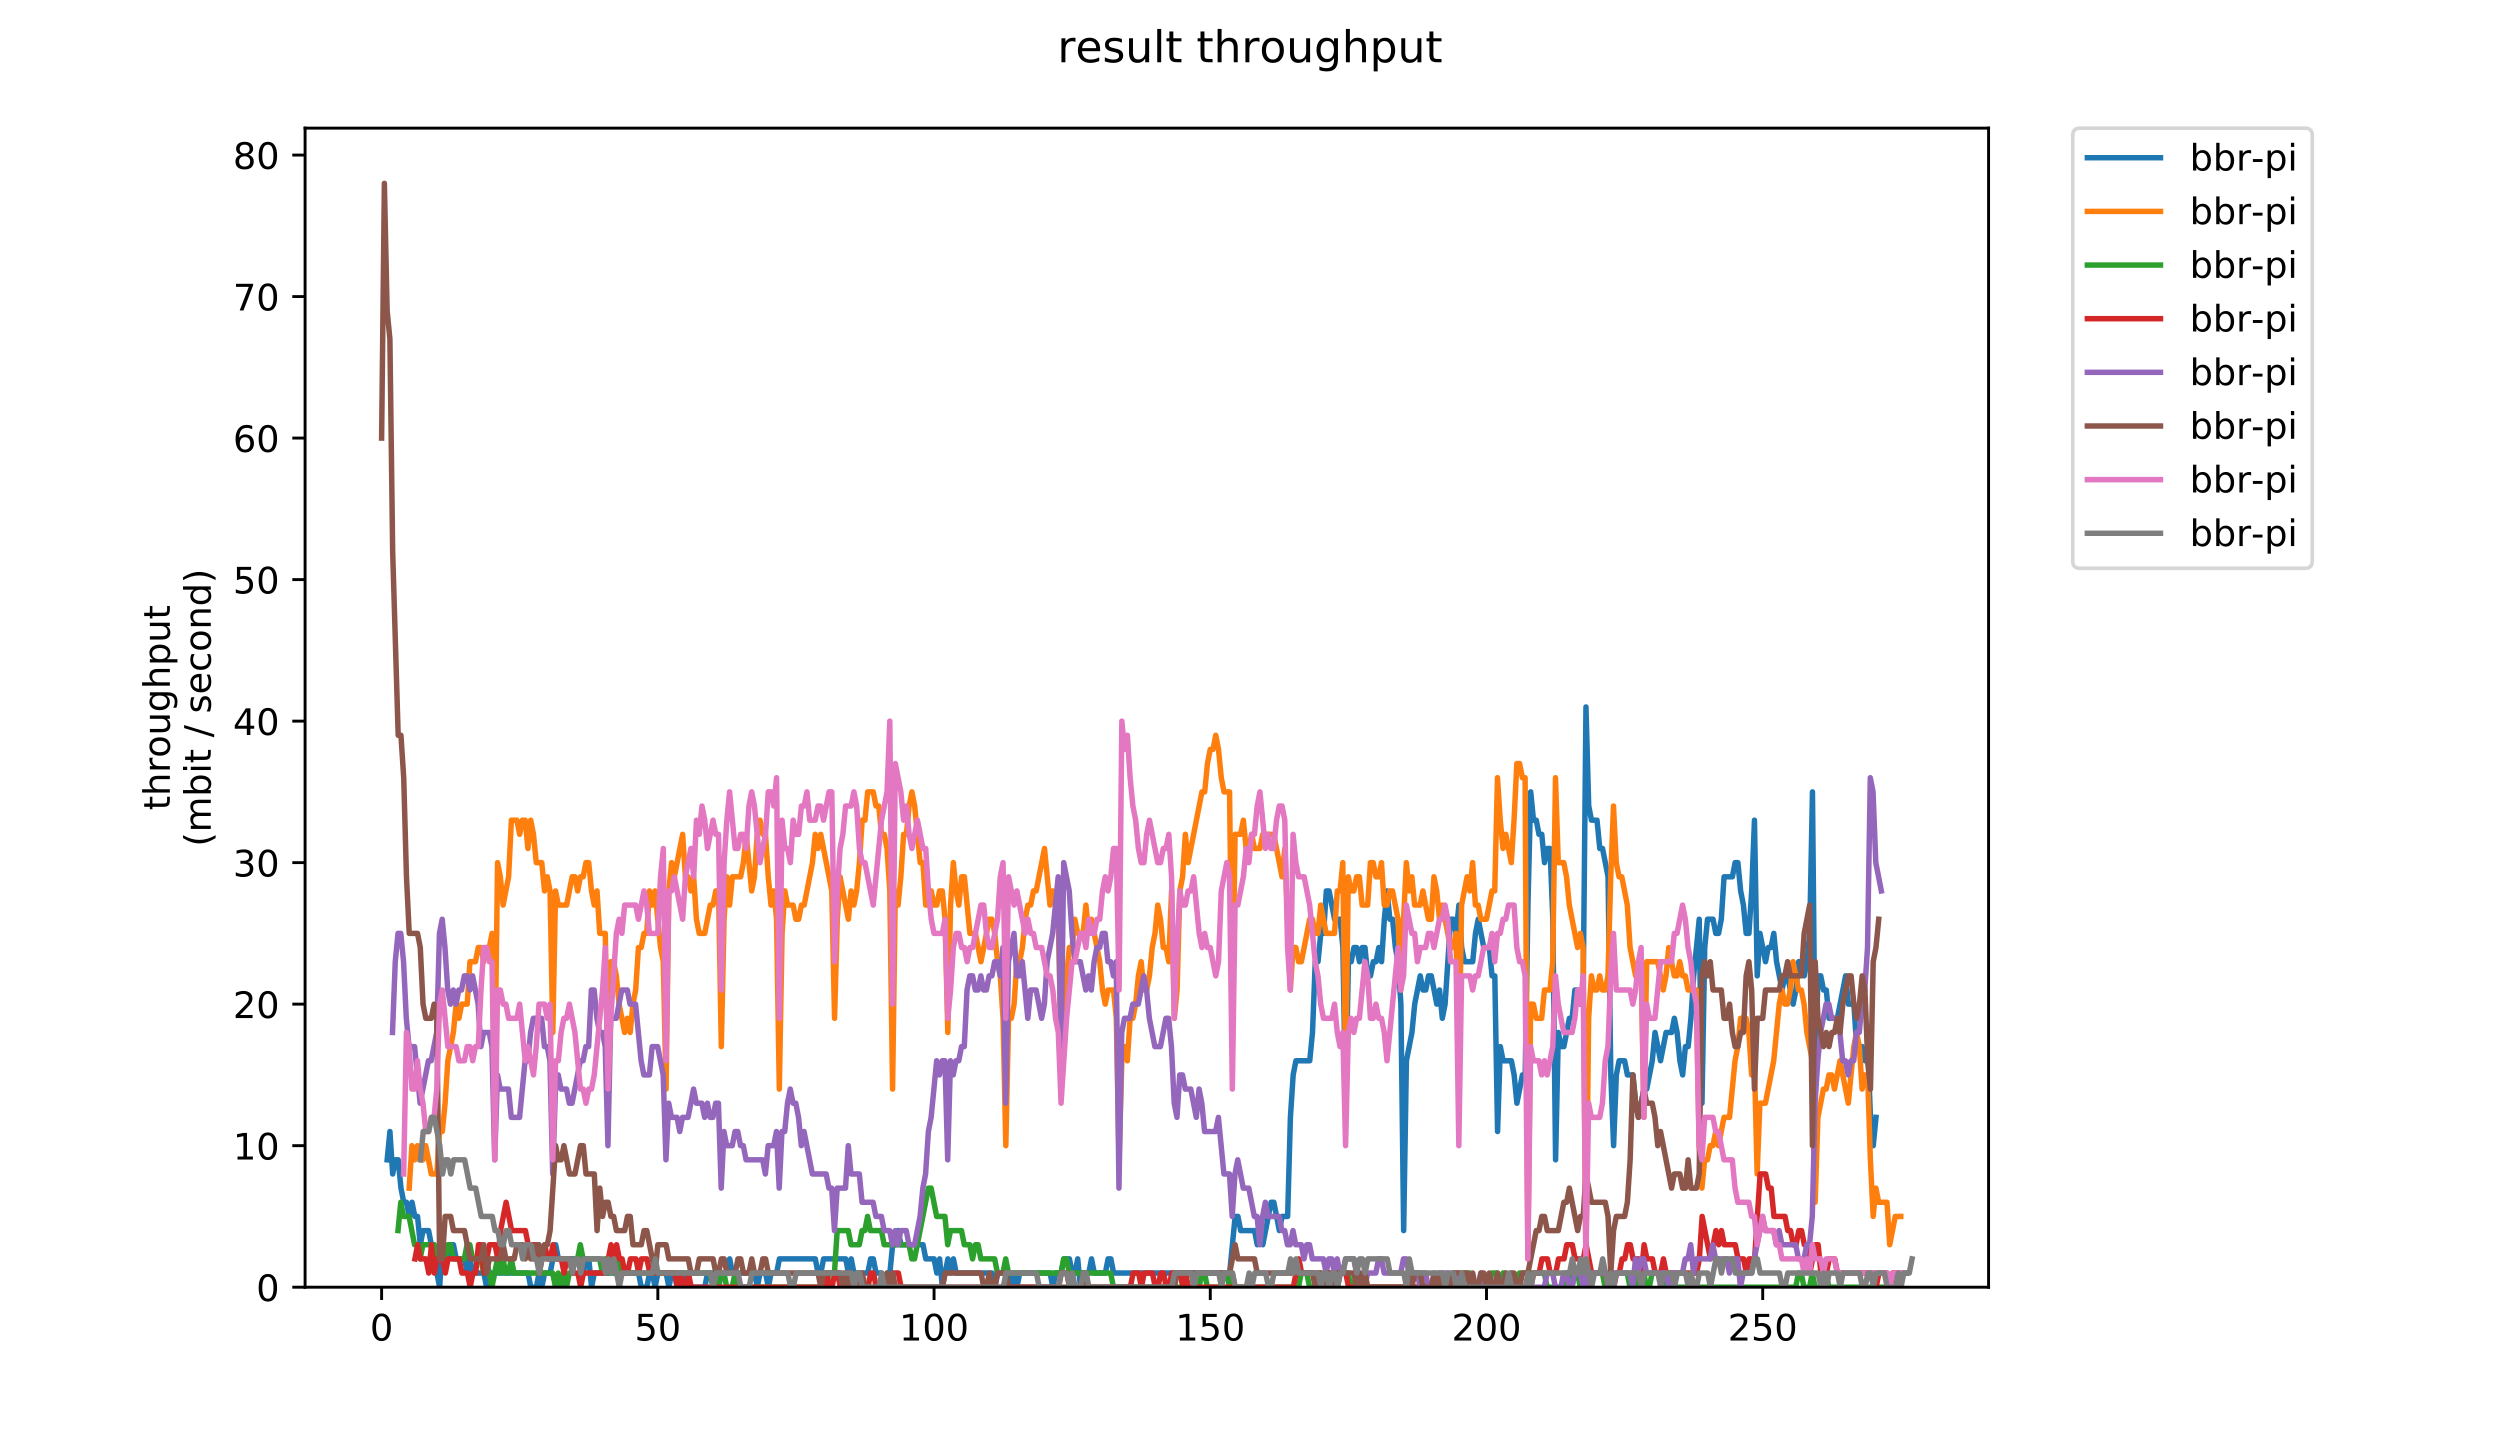 <?xml version="1.0" encoding="utf-8" standalone="no"?>
<!DOCTYPE svg PUBLIC "-//W3C//DTD SVG 1.1//EN"
  "http://www.w3.org/Graphics/SVG/1.1/DTD/svg11.dtd">
<!-- Created with matplotlib (https://matplotlib.org/) -->
<svg height="396pt" version="1.1" viewBox="0 0 684 396" width="684pt" xmlns="http://www.w3.org/2000/svg" xmlns:xlink="http://www.w3.org/1999/xlink">
 <defs>
  <style type="text/css">
*{stroke-linecap:butt;stroke-linejoin:round;}
  </style>
 </defs>
 <g id="figure_1">
  <g id="patch_1">
   <path d="M 0 396 
L 684 396 
L 684 0 
L 0 0 
z
" style="fill:#ffffff;"/>
  </g>
  <g id="axes_1">
   <g id="patch_2">
    <path d="M 83.472 352.174 
L 544.074 352.174 
L 544.074 35.062 
L 83.472 35.062 
z
" style="fill:#ffffff;"/>
   </g>
   <g id="matplotlib.axis_1">
    <g id="xtick_1">
     <g id="line2d_1">
      <defs>
       <path d="M 0 0 
L 0 3.5 
" id="m72f4625415" style="stroke:#000000;stroke-width:0.8;"/>
      </defs>
      <g>
       <use style="stroke:#000000;stroke-width:0.8;" x="104.409" xlink:href="#m72f4625415" y="352.174"/>
      </g>
     </g>
     <g id="text_1">
      <!-- 0 -->
      <defs>
       <path d="M 31.781 66.406 
Q 24.172 66.406 20.328 58.906 
Q 16.5 51.422 16.5 36.375 
Q 16.5 21.391 20.328 13.891 
Q 24.172 6.391 31.781 6.391 
Q 39.453 6.391 43.281 13.891 
Q 47.125 21.391 47.125 36.375 
Q 47.125 51.422 43.281 58.906 
Q 39.453 66.406 31.781 66.406 
z
M 31.781 74.219 
Q 44.047 74.219 50.516 64.516 
Q 56.984 54.828 56.984 36.375 
Q 56.984 17.969 50.516 8.266 
Q 44.047 -1.422 31.781 -1.422 
Q 19.531 -1.422 13.062 8.266 
Q 6.594 17.969 6.594 36.375 
Q 6.594 54.828 13.062 64.516 
Q 19.531 74.219 31.781 74.219 
z
" id="DejaVuSans-48"/>
      </defs>
      <g transform="translate(101.228 366.773)scale(0.1 -0.1)">
       <use xlink:href="#DejaVuSans-48"/>
      </g>
     </g>
    </g>
    <g id="xtick_2">
     <g id="line2d_2">
      <g>
       <use style="stroke:#000000;stroke-width:0.8;" x="179.983" xlink:href="#m72f4625415" y="352.174"/>
      </g>
     </g>
     <g id="text_2">
      <!-- 50 -->
      <defs>
       <path d="M 10.797 72.906 
L 49.516 72.906 
L 49.516 64.594 
L 19.828 64.594 
L 19.828 46.734 
Q 21.969 47.469 24.109 47.828 
Q 26.266 48.188 28.422 48.188 
Q 40.625 48.188 47.75 41.5 
Q 54.891 34.812 54.891 23.391 
Q 54.891 11.625 47.562 5.094 
Q 40.234 -1.422 26.906 -1.422 
Q 22.312 -1.422 17.547 -0.641 
Q 12.797 0.141 7.719 1.703 
L 7.719 11.625 
Q 12.109 9.234 16.797 8.062 
Q 21.484 6.891 26.703 6.891 
Q 35.156 6.891 40.078 11.328 
Q 45.016 15.766 45.016 23.391 
Q 45.016 31 40.078 35.438 
Q 35.156 39.891 26.703 39.891 
Q 22.75 39.891 18.812 39.016 
Q 14.891 38.141 10.797 36.281 
z
" id="DejaVuSans-53"/>
      </defs>
      <g transform="translate(173.621 366.773)scale(0.1 -0.1)">
       <use xlink:href="#DejaVuSans-53"/>
       <use x="63.623" xlink:href="#DejaVuSans-48"/>
      </g>
     </g>
    </g>
    <g id="xtick_3">
     <g id="line2d_3">
      <g>
       <use style="stroke:#000000;stroke-width:0.8;" x="255.557" xlink:href="#m72f4625415" y="352.174"/>
      </g>
     </g>
     <g id="text_3">
      <!-- 100 -->
      <defs>
       <path d="M 12.406 8.297 
L 28.516 8.297 
L 28.516 63.922 
L 10.984 60.406 
L 10.984 69.391 
L 28.422 72.906 
L 38.281 72.906 
L 38.281 8.297 
L 54.391 8.297 
L 54.391 0 
L 12.406 0 
z
" id="DejaVuSans-49"/>
      </defs>
      <g transform="translate(246.014 366.773)scale(0.1 -0.1)">
       <use xlink:href="#DejaVuSans-49"/>
       <use x="63.623" xlink:href="#DejaVuSans-48"/>
       <use x="127.246" xlink:href="#DejaVuSans-48"/>
      </g>
     </g>
    </g>
    <g id="xtick_4">
     <g id="line2d_4">
      <g>
       <use style="stroke:#000000;stroke-width:0.8;" x="331.132" xlink:href="#m72f4625415" y="352.174"/>
      </g>
     </g>
     <g id="text_4">
      <!-- 150 -->
      <g transform="translate(321.588 366.773)scale(0.1 -0.1)">
       <use xlink:href="#DejaVuSans-49"/>
       <use x="63.623" xlink:href="#DejaVuSans-53"/>
       <use x="127.246" xlink:href="#DejaVuSans-48"/>
      </g>
     </g>
    </g>
    <g id="xtick_5">
     <g id="line2d_5">
      <g>
       <use style="stroke:#000000;stroke-width:0.8;" x="406.706" xlink:href="#m72f4625415" y="352.174"/>
      </g>
     </g>
     <g id="text_5">
      <!-- 200 -->
      <defs>
       <path d="M 19.188 8.297 
L 53.609 8.297 
L 53.609 0 
L 7.328 0 
L 7.328 8.297 
Q 12.938 14.109 22.625 23.891 
Q 32.328 33.688 34.812 36.531 
Q 39.547 41.844 41.422 45.531 
Q 43.312 49.219 43.312 52.781 
Q 43.312 58.594 39.234 62.25 
Q 35.156 65.922 28.609 65.922 
Q 23.969 65.922 18.812 64.312 
Q 13.672 62.703 7.812 59.422 
L 7.812 69.391 
Q 13.766 71.781 18.938 73 
Q 24.125 74.219 28.422 74.219 
Q 39.75 74.219 46.484 68.547 
Q 53.219 62.891 53.219 53.422 
Q 53.219 48.922 51.531 44.891 
Q 49.859 40.875 45.406 35.406 
Q 44.188 33.984 37.641 27.219 
Q 31.109 20.453 19.188 8.297 
z
" id="DejaVuSans-50"/>
      </defs>
      <g transform="translate(397.162 366.773)scale(0.1 -0.1)">
       <use xlink:href="#DejaVuSans-50"/>
       <use x="63.623" xlink:href="#DejaVuSans-48"/>
       <use x="127.246" xlink:href="#DejaVuSans-48"/>
      </g>
     </g>
    </g>
    <g id="xtick_6">
     <g id="line2d_6">
      <g>
       <use style="stroke:#000000;stroke-width:0.8;" x="482.28" xlink:href="#m72f4625415" y="352.174"/>
      </g>
     </g>
     <g id="text_6">
      <!-- 250 -->
      <g transform="translate(472.737 366.773)scale(0.1 -0.1)">
       <use xlink:href="#DejaVuSans-50"/>
       <use x="63.623" xlink:href="#DejaVuSans-53"/>
       <use x="127.246" xlink:href="#DejaVuSans-48"/>
      </g>
     </g>
    </g>
   </g>
   <g id="matplotlib.axis_2">
    <g id="ytick_1">
     <g id="line2d_7">
      <defs>
       <path d="M 0 0 
L -3.5 0 
" id="mfa53050fac" style="stroke:#000000;stroke-width:0.8;"/>
      </defs>
      <g>
       <use style="stroke:#000000;stroke-width:0.8;" x="83.472" xlink:href="#mfa53050fac" y="352.174"/>
      </g>
     </g>
     <g id="text_7">
      <!-- 0 -->
      <g transform="translate(70.11 355.973)scale(0.1 -0.1)">
       <use xlink:href="#DejaVuSans-48"/>
      </g>
     </g>
    </g>
    <g id="ytick_2">
     <g id="line2d_8">
      <g>
       <use style="stroke:#000000;stroke-width:0.8;" x="83.472" xlink:href="#mfa53050fac" y="313.455"/>
      </g>
     </g>
     <g id="text_8">
      <!-- 10 -->
      <g transform="translate(63.747 317.254)scale(0.1 -0.1)">
       <use xlink:href="#DejaVuSans-49"/>
       <use x="63.623" xlink:href="#DejaVuSans-48"/>
      </g>
     </g>
    </g>
    <g id="ytick_3">
     <g id="line2d_9">
      <g>
       <use style="stroke:#000000;stroke-width:0.8;" x="83.472" xlink:href="#mfa53050fac" y="274.735"/>
      </g>
     </g>
     <g id="text_9">
      <!-- 20 -->
      <g transform="translate(63.747 278.535)scale(0.1 -0.1)">
       <use xlink:href="#DejaVuSans-50"/>
       <use x="63.623" xlink:href="#DejaVuSans-48"/>
      </g>
     </g>
    </g>
    <g id="ytick_4">
     <g id="line2d_10">
      <g>
       <use style="stroke:#000000;stroke-width:0.8;" x="83.472" xlink:href="#mfa53050fac" y="236.016"/>
      </g>
     </g>
     <g id="text_10">
      <!-- 30 -->
      <defs>
       <path d="M 40.578 39.312 
Q 47.656 37.797 51.625 33 
Q 55.609 28.219 55.609 21.188 
Q 55.609 10.406 48.188 4.484 
Q 40.766 -1.422 27.094 -1.422 
Q 22.516 -1.422 17.656 -0.516 
Q 12.797 0.391 7.625 2.203 
L 7.625 11.719 
Q 11.719 9.328 16.594 8.109 
Q 21.484 6.891 26.812 6.891 
Q 36.078 6.891 40.938 10.547 
Q 45.797 14.203 45.797 21.188 
Q 45.797 27.641 41.281 31.266 
Q 36.766 34.906 28.719 34.906 
L 20.219 34.906 
L 20.219 43.016 
L 29.109 43.016 
Q 36.375 43.016 40.234 45.922 
Q 44.094 48.828 44.094 54.297 
Q 44.094 59.906 40.109 62.906 
Q 36.141 65.922 28.719 65.922 
Q 24.656 65.922 20.016 65.031 
Q 15.375 64.156 9.812 62.312 
L 9.812 71.094 
Q 15.438 72.656 20.344 73.438 
Q 25.25 74.219 29.594 74.219 
Q 40.828 74.219 47.359 69.109 
Q 53.906 64.016 53.906 55.328 
Q 53.906 49.266 50.438 45.094 
Q 46.969 40.922 40.578 39.312 
z
" id="DejaVuSans-51"/>
      </defs>
      <g transform="translate(63.747 239.815)scale(0.1 -0.1)">
       <use xlink:href="#DejaVuSans-51"/>
       <use x="63.623" xlink:href="#DejaVuSans-48"/>
      </g>
     </g>
    </g>
    <g id="ytick_5">
     <g id="line2d_11">
      <g>
       <use style="stroke:#000000;stroke-width:0.8;" x="83.472" xlink:href="#mfa53050fac" y="197.297"/>
      </g>
     </g>
     <g id="text_11">
      <!-- 40 -->
      <defs>
       <path d="M 37.797 64.312 
L 12.891 25.391 
L 37.797 25.391 
z
M 35.203 72.906 
L 47.609 72.906 
L 47.609 25.391 
L 58.016 25.391 
L 58.016 17.188 
L 47.609 17.188 
L 47.609 0 
L 37.797 0 
L 37.797 17.188 
L 4.891 17.188 
L 4.891 26.703 
z
" id="DejaVuSans-52"/>
      </defs>
      <g transform="translate(63.747 201.096)scale(0.1 -0.1)">
       <use xlink:href="#DejaVuSans-52"/>
       <use x="63.623" xlink:href="#DejaVuSans-48"/>
      </g>
     </g>
    </g>
    <g id="ytick_6">
     <g id="line2d_12">
      <g>
       <use style="stroke:#000000;stroke-width:0.8;" x="83.472" xlink:href="#mfa53050fac" y="158.577"/>
      </g>
     </g>
     <g id="text_12">
      <!-- 50 -->
      <g transform="translate(63.747 162.377)scale(0.1 -0.1)">
       <use xlink:href="#DejaVuSans-53"/>
       <use x="63.623" xlink:href="#DejaVuSans-48"/>
      </g>
     </g>
    </g>
    <g id="ytick_7">
     <g id="line2d_13">
      <g>
       <use style="stroke:#000000;stroke-width:0.8;" x="83.472" xlink:href="#mfa53050fac" y="119.858"/>
      </g>
     </g>
     <g id="text_13">
      <!-- 60 -->
      <defs>
       <path d="M 33.016 40.375 
Q 26.375 40.375 22.484 35.828 
Q 18.609 31.297 18.609 23.391 
Q 18.609 15.531 22.484 10.953 
Q 26.375 6.391 33.016 6.391 
Q 39.656 6.391 43.531 10.953 
Q 47.406 15.531 47.406 23.391 
Q 47.406 31.297 43.531 35.828 
Q 39.656 40.375 33.016 40.375 
z
M 52.594 71.297 
L 52.594 62.312 
Q 48.875 64.062 45.094 64.984 
Q 41.312 65.922 37.594 65.922 
Q 27.828 65.922 22.672 59.328 
Q 17.531 52.734 16.797 39.406 
Q 19.672 43.656 24.016 45.922 
Q 28.375 48.188 33.594 48.188 
Q 44.578 48.188 50.953 41.516 
Q 57.328 34.859 57.328 23.391 
Q 57.328 12.156 50.688 5.359 
Q 44.047 -1.422 33.016 -1.422 
Q 20.359 -1.422 13.672 8.266 
Q 6.984 17.969 6.984 36.375 
Q 6.984 53.656 15.188 63.938 
Q 23.391 74.219 37.203 74.219 
Q 40.922 74.219 44.703 73.484 
Q 48.484 72.75 52.594 71.297 
z
" id="DejaVuSans-54"/>
      </defs>
      <g transform="translate(63.747 123.657)scale(0.1 -0.1)">
       <use xlink:href="#DejaVuSans-54"/>
       <use x="63.623" xlink:href="#DejaVuSans-48"/>
      </g>
     </g>
    </g>
    <g id="ytick_8">
     <g id="line2d_14">
      <g>
       <use style="stroke:#000000;stroke-width:0.8;" x="83.472" xlink:href="#mfa53050fac" y="81.139"/>
      </g>
     </g>
     <g id="text_14">
      <!-- 70 -->
      <defs>
       <path d="M 8.203 72.906 
L 55.078 72.906 
L 55.078 68.703 
L 28.609 0 
L 18.312 0 
L 43.219 64.594 
L 8.203 64.594 
z
" id="DejaVuSans-55"/>
      </defs>
      <g transform="translate(63.747 84.938)scale(0.1 -0.1)">
       <use xlink:href="#DejaVuSans-55"/>
       <use x="63.623" xlink:href="#DejaVuSans-48"/>
      </g>
     </g>
    </g>
    <g id="ytick_9">
     <g id="line2d_15">
      <g>
       <use style="stroke:#000000;stroke-width:0.8;" x="83.472" xlink:href="#mfa53050fac" y="42.419"/>
      </g>
     </g>
     <g id="text_15">
      <!-- 80 -->
      <defs>
       <path d="M 31.781 34.625 
Q 24.75 34.625 20.719 30.859 
Q 16.703 27.094 16.703 20.516 
Q 16.703 13.922 20.719 10.156 
Q 24.75 6.391 31.781 6.391 
Q 38.812 6.391 42.859 10.172 
Q 46.922 13.969 46.922 20.516 
Q 46.922 27.094 42.891 30.859 
Q 38.875 34.625 31.781 34.625 
z
M 21.922 38.812 
Q 15.578 40.375 12.031 44.719 
Q 8.5 49.078 8.5 55.328 
Q 8.5 64.062 14.719 69.141 
Q 20.953 74.219 31.781 74.219 
Q 42.672 74.219 48.875 69.141 
Q 55.078 64.062 55.078 55.328 
Q 55.078 49.078 51.531 44.719 
Q 48 40.375 41.703 38.812 
Q 48.828 37.156 52.797 32.312 
Q 56.781 27.484 56.781 20.516 
Q 56.781 9.906 50.312 4.234 
Q 43.844 -1.422 31.781 -1.422 
Q 19.734 -1.422 13.25 4.234 
Q 6.781 9.906 6.781 20.516 
Q 6.781 27.484 10.781 32.312 
Q 14.797 37.156 21.922 38.812 
z
M 18.312 54.391 
Q 18.312 48.734 21.844 45.562 
Q 25.391 42.391 31.781 42.391 
Q 38.141 42.391 41.719 45.562 
Q 45.312 48.734 45.312 54.391 
Q 45.312 60.062 41.719 63.234 
Q 38.141 66.406 31.781 66.406 
Q 25.391 66.406 21.844 63.234 
Q 18.312 60.062 18.312 54.391 
z
" id="DejaVuSans-56"/>
      </defs>
      <g transform="translate(63.747 46.218)scale(0.1 -0.1)">
       <use xlink:href="#DejaVuSans-56"/>
       <use x="63.623" xlink:href="#DejaVuSans-48"/>
      </g>
     </g>
    </g>
    <g id="text_16">
     <!-- throughput -->
     <defs>
      <path d="M 18.312 70.219 
L 18.312 54.688 
L 36.812 54.688 
L 36.812 47.703 
L 18.312 47.703 
L 18.312 18.016 
Q 18.312 11.328 20.141 9.422 
Q 21.969 7.516 27.594 7.516 
L 36.812 7.516 
L 36.812 0 
L 27.594 0 
Q 17.188 0 13.234 3.875 
Q 9.281 7.766 9.281 18.016 
L 9.281 47.703 
L 2.688 47.703 
L 2.688 54.688 
L 9.281 54.688 
L 9.281 70.219 
z
" id="DejaVuSans-116"/>
      <path d="M 54.891 33.016 
L 54.891 0 
L 45.906 0 
L 45.906 32.719 
Q 45.906 40.484 42.875 44.328 
Q 39.844 48.188 33.797 48.188 
Q 26.516 48.188 22.312 43.547 
Q 18.109 38.922 18.109 30.906 
L 18.109 0 
L 9.078 0 
L 9.078 75.984 
L 18.109 75.984 
L 18.109 46.188 
Q 21.344 51.125 25.703 53.562 
Q 30.078 56 35.797 56 
Q 45.219 56 50.047 50.172 
Q 54.891 44.344 54.891 33.016 
z
" id="DejaVuSans-104"/>
      <path d="M 41.109 46.297 
Q 39.594 47.172 37.812 47.578 
Q 36.031 48 33.891 48 
Q 26.266 48 22.188 43.047 
Q 18.109 38.094 18.109 28.812 
L 18.109 0 
L 9.078 0 
L 9.078 54.688 
L 18.109 54.688 
L 18.109 46.188 
Q 20.953 51.172 25.484 53.578 
Q 30.031 56 36.531 56 
Q 37.453 56 38.578 55.875 
Q 39.703 55.766 41.062 55.516 
z
" id="DejaVuSans-114"/>
      <path d="M 30.609 48.391 
Q 23.391 48.391 19.188 42.75 
Q 14.984 37.109 14.984 27.297 
Q 14.984 17.484 19.156 11.844 
Q 23.344 6.203 30.609 6.203 
Q 37.797 6.203 41.984 11.859 
Q 46.188 17.531 46.188 27.297 
Q 46.188 37.016 41.984 42.703 
Q 37.797 48.391 30.609 48.391 
z
M 30.609 56 
Q 42.328 56 49.016 48.375 
Q 55.719 40.766 55.719 27.297 
Q 55.719 13.875 49.016 6.219 
Q 42.328 -1.422 30.609 -1.422 
Q 18.844 -1.422 12.172 6.219 
Q 5.516 13.875 5.516 27.297 
Q 5.516 40.766 12.172 48.375 
Q 18.844 56 30.609 56 
z
" id="DejaVuSans-111"/>
      <path d="M 8.5 21.578 
L 8.5 54.688 
L 17.484 54.688 
L 17.484 21.922 
Q 17.484 14.156 20.5 10.266 
Q 23.531 6.391 29.594 6.391 
Q 36.859 6.391 41.078 11.031 
Q 45.312 15.672 45.312 23.688 
L 45.312 54.688 
L 54.297 54.688 
L 54.297 0 
L 45.312 0 
L 45.312 8.406 
Q 42.047 3.422 37.719 1 
Q 33.406 -1.422 27.688 -1.422 
Q 18.266 -1.422 13.375 4.438 
Q 8.5 10.297 8.5 21.578 
z
M 31.109 56 
z
" id="DejaVuSans-117"/>
      <path d="M 45.406 27.984 
Q 45.406 37.75 41.375 43.109 
Q 37.359 48.484 30.078 48.484 
Q 22.859 48.484 18.828 43.109 
Q 14.797 37.75 14.797 27.984 
Q 14.797 18.266 18.828 12.891 
Q 22.859 7.516 30.078 7.516 
Q 37.359 7.516 41.375 12.891 
Q 45.406 18.266 45.406 27.984 
z
M 54.391 6.781 
Q 54.391 -7.172 48.188 -13.984 
Q 42 -20.797 29.203 -20.797 
Q 24.469 -20.797 20.266 -20.094 
Q 16.062 -19.391 12.109 -17.922 
L 12.109 -9.188 
Q 16.062 -11.328 19.922 -12.344 
Q 23.781 -13.375 27.781 -13.375 
Q 36.625 -13.375 41.016 -8.766 
Q 45.406 -4.156 45.406 5.172 
L 45.406 9.625 
Q 42.625 4.781 38.281 2.391 
Q 33.938 0 27.875 0 
Q 17.828 0 11.672 7.656 
Q 5.516 15.328 5.516 27.984 
Q 5.516 40.672 11.672 48.328 
Q 17.828 56 27.875 56 
Q 33.938 56 38.281 53.609 
Q 42.625 51.219 45.406 46.391 
L 45.406 54.688 
L 54.391 54.688 
z
" id="DejaVuSans-103"/>
      <path d="M 18.109 8.203 
L 18.109 -20.797 
L 9.078 -20.797 
L 9.078 54.688 
L 18.109 54.688 
L 18.109 46.391 
Q 20.953 51.266 25.266 53.625 
Q 29.594 56 35.594 56 
Q 45.562 56 51.781 48.094 
Q 58.016 40.188 58.016 27.297 
Q 58.016 14.406 51.781 6.484 
Q 45.562 -1.422 35.594 -1.422 
Q 29.594 -1.422 25.266 0.953 
Q 20.953 3.328 18.109 8.203 
z
M 48.688 27.297 
Q 48.688 37.203 44.609 42.844 
Q 40.531 48.484 33.406 48.484 
Q 26.266 48.484 22.188 42.844 
Q 18.109 37.203 18.109 27.297 
Q 18.109 17.391 22.188 11.75 
Q 26.266 6.109 33.406 6.109 
Q 40.531 6.109 44.609 11.75 
Q 48.688 17.391 48.688 27.297 
z
" id="DejaVuSans-112"/>
     </defs>
     <g transform="translate(46.47 221.675)rotate(-90)scale(0.1 -0.1)">
      <use xlink:href="#DejaVuSans-116"/>
      <use x="39.209" xlink:href="#DejaVuSans-104"/>
      <use x="102.588" xlink:href="#DejaVuSans-114"/>
      <use x="143.67" xlink:href="#DejaVuSans-111"/>
      <use x="204.852" xlink:href="#DejaVuSans-117"/>
      <use x="268.23" xlink:href="#DejaVuSans-103"/>
      <use x="331.707" xlink:href="#DejaVuSans-104"/>
      <use x="395.086" xlink:href="#DejaVuSans-112"/>
      <use x="458.562" xlink:href="#DejaVuSans-117"/>
      <use x="521.941" xlink:href="#DejaVuSans-116"/>
     </g>
     <!-- (mbit / second) -->
     <defs>
      <path d="M 31 75.875 
Q 24.469 64.656 21.281 53.656 
Q 18.109 42.672 18.109 31.391 
Q 18.109 20.125 21.312 9.062 
Q 24.516 -2 31 -13.188 
L 23.188 -13.188 
Q 15.875 -1.703 12.234 9.375 
Q 8.594 20.453 8.594 31.391 
Q 8.594 42.281 12.203 53.312 
Q 15.828 64.359 23.188 75.875 
z
" id="DejaVuSans-40"/>
      <path d="M 52 44.188 
Q 55.375 50.25 60.062 53.125 
Q 64.75 56 71.094 56 
Q 79.641 56 84.281 50.016 
Q 88.922 44.047 88.922 33.016 
L 88.922 0 
L 79.891 0 
L 79.891 32.719 
Q 79.891 40.578 77.094 44.375 
Q 74.312 48.188 68.609 48.188 
Q 61.625 48.188 57.562 43.547 
Q 53.516 38.922 53.516 30.906 
L 53.516 0 
L 44.484 0 
L 44.484 32.719 
Q 44.484 40.625 41.703 44.406 
Q 38.922 48.188 33.109 48.188 
Q 26.219 48.188 22.156 43.531 
Q 18.109 38.875 18.109 30.906 
L 18.109 0 
L 9.078 0 
L 9.078 54.688 
L 18.109 54.688 
L 18.109 46.188 
Q 21.188 51.219 25.484 53.609 
Q 29.781 56 35.688 56 
Q 41.656 56 45.828 52.969 
Q 50 49.953 52 44.188 
z
" id="DejaVuSans-109"/>
      <path d="M 48.688 27.297 
Q 48.688 37.203 44.609 42.844 
Q 40.531 48.484 33.406 48.484 
Q 26.266 48.484 22.188 42.844 
Q 18.109 37.203 18.109 27.297 
Q 18.109 17.391 22.188 11.75 
Q 26.266 6.109 33.406 6.109 
Q 40.531 6.109 44.609 11.75 
Q 48.688 17.391 48.688 27.297 
z
M 18.109 46.391 
Q 20.953 51.266 25.266 53.625 
Q 29.594 56 35.594 56 
Q 45.562 56 51.781 48.094 
Q 58.016 40.188 58.016 27.297 
Q 58.016 14.406 51.781 6.484 
Q 45.562 -1.422 35.594 -1.422 
Q 29.594 -1.422 25.266 0.953 
Q 20.953 3.328 18.109 8.203 
L 18.109 0 
L 9.078 0 
L 9.078 75.984 
L 18.109 75.984 
z
" id="DejaVuSans-98"/>
      <path d="M 9.422 54.688 
L 18.406 54.688 
L 18.406 0 
L 9.422 0 
z
M 9.422 75.984 
L 18.406 75.984 
L 18.406 64.594 
L 9.422 64.594 
z
" id="DejaVuSans-105"/>
      <path id="DejaVuSans-32"/>
      <path d="M 25.391 72.906 
L 33.688 72.906 
L 8.297 -9.281 
L 0 -9.281 
z
" id="DejaVuSans-47"/>
      <path d="M 44.281 53.078 
L 44.281 44.578 
Q 40.484 46.531 36.375 47.5 
Q 32.281 48.484 27.875 48.484 
Q 21.188 48.484 17.844 46.438 
Q 14.5 44.391 14.5 40.281 
Q 14.5 37.156 16.891 35.375 
Q 19.281 33.594 26.516 31.984 
L 29.594 31.297 
Q 39.156 29.25 43.188 25.516 
Q 47.219 21.781 47.219 15.094 
Q 47.219 7.469 41.188 3.016 
Q 35.156 -1.422 24.609 -1.422 
Q 20.219 -1.422 15.453 -0.562 
Q 10.688 0.297 5.422 2 
L 5.422 11.281 
Q 10.406 8.688 15.234 7.391 
Q 20.062 6.109 24.812 6.109 
Q 31.156 6.109 34.562 8.281 
Q 37.984 10.453 37.984 14.406 
Q 37.984 18.062 35.516 20.016 
Q 33.062 21.969 24.703 23.781 
L 21.578 24.516 
Q 13.234 26.266 9.516 29.906 
Q 5.812 33.547 5.812 39.891 
Q 5.812 47.609 11.281 51.797 
Q 16.75 56 26.812 56 
Q 31.781 56 36.172 55.266 
Q 40.578 54.547 44.281 53.078 
z
" id="DejaVuSans-115"/>
      <path d="M 56.203 29.594 
L 56.203 25.203 
L 14.891 25.203 
Q 15.484 15.922 20.484 11.062 
Q 25.484 6.203 34.422 6.203 
Q 39.594 6.203 44.453 7.469 
Q 49.312 8.734 54.109 11.281 
L 54.109 2.781 
Q 49.266 0.734 44.188 -0.344 
Q 39.109 -1.422 33.891 -1.422 
Q 20.797 -1.422 13.156 6.188 
Q 5.516 13.812 5.516 26.812 
Q 5.516 40.234 12.766 48.109 
Q 20.016 56 32.328 56 
Q 43.359 56 49.781 48.891 
Q 56.203 41.797 56.203 29.594 
z
M 47.219 32.234 
Q 47.125 39.594 43.094 43.984 
Q 39.062 48.391 32.422 48.391 
Q 24.906 48.391 20.391 44.141 
Q 15.875 39.891 15.188 32.172 
z
" id="DejaVuSans-101"/>
      <path d="M 48.781 52.594 
L 48.781 44.188 
Q 44.969 46.297 41.141 47.344 
Q 37.312 48.391 33.406 48.391 
Q 24.656 48.391 19.812 42.844 
Q 14.984 37.312 14.984 27.297 
Q 14.984 17.281 19.812 11.734 
Q 24.656 6.203 33.406 6.203 
Q 37.312 6.203 41.141 7.25 
Q 44.969 8.297 48.781 10.406 
L 48.781 2.094 
Q 45.016 0.344 40.984 -0.531 
Q 36.969 -1.422 32.422 -1.422 
Q 20.062 -1.422 12.781 6.344 
Q 5.516 14.109 5.516 27.297 
Q 5.516 40.672 12.859 48.328 
Q 20.219 56 33.016 56 
Q 37.156 56 41.109 55.141 
Q 45.062 54.297 48.781 52.594 
z
" id="DejaVuSans-99"/>
      <path d="M 54.891 33.016 
L 54.891 0 
L 45.906 0 
L 45.906 32.719 
Q 45.906 40.484 42.875 44.328 
Q 39.844 48.188 33.797 48.188 
Q 26.516 48.188 22.312 43.547 
Q 18.109 38.922 18.109 30.906 
L 18.109 0 
L 9.078 0 
L 9.078 54.688 
L 18.109 54.688 
L 18.109 46.188 
Q 21.344 51.125 25.703 53.562 
Q 30.078 56 35.797 56 
Q 45.219 56 50.047 50.172 
Q 54.891 44.344 54.891 33.016 
z
" id="DejaVuSans-110"/>
      <path d="M 45.406 46.391 
L 45.406 75.984 
L 54.391 75.984 
L 54.391 0 
L 45.406 0 
L 45.406 8.203 
Q 42.578 3.328 38.25 0.953 
Q 33.938 -1.422 27.875 -1.422 
Q 17.969 -1.422 11.734 6.484 
Q 5.516 14.406 5.516 27.297 
Q 5.516 40.188 11.734 48.094 
Q 17.969 56 27.875 56 
Q 33.938 56 38.25 53.625 
Q 42.578 51.266 45.406 46.391 
z
M 14.797 27.297 
Q 14.797 17.391 18.875 11.75 
Q 22.953 6.109 30.078 6.109 
Q 37.203 6.109 41.297 11.75 
Q 45.406 17.391 45.406 27.297 
Q 45.406 37.203 41.297 42.844 
Q 37.203 48.484 30.078 48.484 
Q 22.953 48.484 18.875 42.844 
Q 14.797 37.203 14.797 27.297 
z
" id="DejaVuSans-100"/>
      <path d="M 8.016 75.875 
L 15.828 75.875 
Q 23.141 64.359 26.781 53.312 
Q 30.422 42.281 30.422 31.391 
Q 30.422 20.453 26.781 9.375 
Q 23.141 -1.703 15.828 -13.188 
L 8.016 -13.188 
Q 14.5 -2 17.703 9.062 
Q 20.906 20.125 20.906 31.391 
Q 20.906 42.672 17.703 53.656 
Q 14.5 64.656 8.016 75.875 
z
" id="DejaVuSans-41"/>
     </defs>
     <g transform="translate(57.668 231.609)rotate(-90)scale(0.1 -0.1)">
      <use xlink:href="#DejaVuSans-40"/>
      <use x="39.014" xlink:href="#DejaVuSans-109"/>
      <use x="136.426" xlink:href="#DejaVuSans-98"/>
      <use x="199.902" xlink:href="#DejaVuSans-105"/>
      <use x="227.686" xlink:href="#DejaVuSans-116"/>
      <use x="266.895" xlink:href="#DejaVuSans-32"/>
      <use x="298.682" xlink:href="#DejaVuSans-47"/>
      <use x="332.373" xlink:href="#DejaVuSans-32"/>
      <use x="364.16" xlink:href="#DejaVuSans-115"/>
      <use x="416.26" xlink:href="#DejaVuSans-101"/>
      <use x="477.783" xlink:href="#DejaVuSans-99"/>
      <use x="532.764" xlink:href="#DejaVuSans-111"/>
      <use x="593.945" xlink:href="#DejaVuSans-110"/>
      <use x="657.324" xlink:href="#DejaVuSans-100"/>
      <use x="720.801" xlink:href="#DejaVuSans-41"/>
     </g>
    </g>
   </g>
   <g id="line2d_16">
    <path clip-path="url(#pa26ccd80d8)" d="M 105.926 317.327 
L 106.682 309.583 
L 107.438 321.199 
L 108.194 317.327 
L 108.949 317.327 
L 109.705 325.071 
L 110.461 328.943 
L 111.217 328.943 
L 111.972 332.814 
L 112.728 328.943 
L 113.484 332.814 
L 114.239 332.814 
L 114.995 340.558 
L 115.751 336.686 
L 117.262 336.686 
L 118.018 340.558 
L 118.774 340.558 
L 119.53 348.302 
L 120.285 352.174 
L 121.041 340.558 
L 121.797 344.43 
L 122.553 344.43 
L 123.308 340.558 
L 124.064 340.558 
L 124.82 344.43 
L 127.087 344.43 
L 127.843 348.302 
L 128.599 344.43 
L 129.354 348.302 
L 132.377 348.302 
L 133.133 352.174 
L 133.889 348.302 
L 144.469 348.302 
L 145.225 352.174 
L 146.736 352.174 
L 147.492 348.302 
L 148.248 352.174 
L 149.004 348.302 
L 150.515 348.302 
L 152.027 340.558 
L 152.782 344.43 
L 158.828 344.43 
L 159.584 348.302 
L 160.34 344.43 
L 161.096 344.43 
L 161.851 352.174 
L 162.607 348.302 
L 174.699 348.302 
L 175.455 352.174 
L 176.966 352.174 
L 177.722 348.302 
L 178.478 348.302 
L 179.233 352.174 
L 179.989 348.302 
L 182.256 348.302 
L 183.012 352.174 
L 183.768 348.302 
L 184.524 348.302 
L 185.279 352.174 
L 186.035 352.174 
L 186.791 348.302 
L 187.547 352.174 
L 192.837 352.174 
L 193.593 348.302 
L 195.104 348.302 
L 195.86 352.174 
L 196.616 352.174 
L 197.371 348.302 
L 198.883 348.302 
L 199.638 344.43 
L 200.394 348.302 
L 206.44 348.302 
L 207.196 352.174 
L 207.952 348.302 
L 209.463 348.302 
L 210.219 352.174 
L 210.975 348.302 
L 212.486 348.302 
L 213.242 344.43 
L 223.067 344.43 
L 223.822 348.302 
L 224.578 348.302 
L 225.334 344.43 
L 231.38 344.43 
L 232.135 348.302 
L 232.891 344.43 
L 233.647 348.302 
L 237.426 348.302 
L 238.181 344.43 
L 238.937 344.43 
L 239.693 348.302 
L 241.204 348.302 
L 241.96 352.174 
L 242.716 348.302 
L 243.472 348.302 
L 244.227 340.558 
L 244.983 340.558 
L 245.739 336.686 
L 246.495 340.558 
L 252.541 340.558 
L 253.296 344.43 
L 255.564 344.43 
L 256.319 348.302 
L 257.075 344.43 
L 257.831 352.174 
L 259.342 344.43 
L 260.098 348.302 
L 260.854 344.43 
L 261.609 348.302 
L 271.434 348.302 
L 272.19 352.174 
L 272.946 348.302 
L 275.969 348.302 
L 276.724 352.174 
L 277.48 348.302 
L 278.236 352.174 
L 278.992 348.302 
L 287.305 348.302 
L 288.06 352.174 
L 288.816 348.302 
L 290.328 348.302 
L 291.083 344.43 
L 292.595 344.43 
L 293.351 348.302 
L 294.106 348.302 
L 294.862 344.43 
L 295.618 352.174 
L 296.374 348.302 
L 297.885 348.302 
L 298.641 344.43 
L 299.397 348.302 
L 302.42 348.302 
L 303.175 344.43 
L 303.931 344.43 
L 304.687 348.302 
L 336.428 348.302 
L 337.94 332.814 
L 338.695 332.814 
L 339.451 336.686 
L 343.23 336.686 
L 343.985 340.558 
L 344.741 336.686 
L 345.497 340.558 
L 347.764 328.943 
L 348.52 328.943 
L 350.031 336.686 
L 350.787 332.814 
L 352.299 332.814 
L 353.054 305.711 
L 353.81 294.095 
L 354.566 290.223 
L 358.345 290.223 
L 359.1 282.479 
L 359.856 263.12 
L 360.612 263.12 
L 361.368 255.376 
L 362.123 255.376 
L 362.879 243.76 
L 363.635 243.76 
L 365.146 251.504 
L 366.658 251.504 
L 367.414 259.248 
L 368.169 301.839 
L 368.925 263.12 
L 369.681 263.12 
L 370.436 259.248 
L 371.192 259.248 
L 371.948 263.12 
L 372.704 259.248 
L 373.459 259.248 
L 374.215 266.992 
L 374.971 266.992 
L 375.727 263.12 
L 376.482 263.12 
L 377.238 259.248 
L 377.994 263.12 
L 378.75 251.504 
L 379.505 243.76 
L 380.261 251.504 
L 381.017 251.504 
L 381.773 259.248 
L 382.528 263.12 
L 383.284 274.735 
L 384.04 336.686 
L 384.796 290.223 
L 386.307 282.479 
L 387.063 274.735 
L 388.574 266.992 
L 389.33 270.863 
L 390.086 270.863 
L 390.842 266.992 
L 391.597 266.992 
L 393.109 274.735 
L 393.865 270.863 
L 394.62 278.607 
L 395.376 274.735 
L 396.888 251.504 
L 397.643 251.504 
L 398.399 255.376 
L 399.155 247.632 
L 399.91 259.248 
L 400.666 263.12 
L 402.933 263.12 
L 403.689 255.376 
L 404.445 251.504 
L 405.956 259.248 
L 407.468 259.248 
L 408.224 266.992 
L 408.979 266.992 
L 409.735 309.583 
L 410.491 286.351 
L 411.247 290.223 
L 413.514 290.223 
L 414.27 294.095 
L 415.025 301.839 
L 416.537 294.095 
L 417.293 294.095 
L 418.048 247.632 
L 418.804 216.656 
L 419.56 224.4 
L 420.316 224.4 
L 421.071 228.272 
L 421.827 228.272 
L 422.583 236.016 
L 423.339 232.144 
L 424.094 232.144 
L 424.85 251.504 
L 425.606 317.327 
L 426.362 282.479 
L 427.117 286.351 
L 427.873 286.351 
L 429.384 278.607 
L 430.14 278.607 
L 430.896 270.863 
L 431.652 270.863 
L 432.407 274.735 
L 433.163 270.863 
L 433.919 193.425 
L 434.675 220.528 
L 435.43 224.4 
L 436.942 224.4 
L 437.698 232.144 
L 438.453 232.144 
L 439.965 239.888 
L 440.721 294.095 
L 441.476 313.455 
L 442.232 294.095 
L 442.988 290.223 
L 444.499 290.223 
L 445.255 294.095 
L 446.767 294.095 
L 447.522 301.839 
L 448.278 305.711 
L 449.79 297.967 
L 450.545 297.967 
L 452.057 290.223 
L 452.813 282.479 
L 454.324 290.223 
L 455.836 282.479 
L 457.347 282.479 
L 458.103 278.607 
L 458.858 282.479 
L 459.614 290.223 
L 460.37 294.095 
L 461.126 286.351 
L 461.881 286.351 
L 462.637 278.607 
L 463.393 266.992 
L 464.904 251.504 
L 465.66 301.839 
L 466.416 259.248 
L 467.172 251.504 
L 468.683 251.504 
L 469.439 255.376 
L 470.195 255.376 
L 470.95 251.504 
L 471.706 239.888 
L 473.973 239.888 
L 474.729 236.016 
L 475.485 236.016 
L 476.241 243.76 
L 476.996 247.632 
L 477.752 255.376 
L 478.508 255.376 
L 479.264 243.76 
L 480.019 224.4 
L 480.775 266.992 
L 481.531 255.376 
L 483.042 263.12 
L 483.798 259.248 
L 484.554 259.248 
L 485.309 255.376 
L 486.065 263.12 
L 487.577 270.863 
L 488.332 266.992 
L 489.088 266.992 
L 490.6 274.735 
L 491.355 270.863 
L 492.111 263.12 
L 492.867 263.12 
L 493.623 266.992 
L 494.378 263.12 
L 495.134 255.376 
L 495.89 216.656 
L 496.646 294.095 
L 497.401 266.992 
L 498.157 266.992 
L 498.913 270.863 
L 499.669 270.863 
L 500.424 278.607 
L 502.692 278.607 
L 504.959 266.992 
L 505.715 274.735 
L 507.226 274.735 
L 507.982 286.351 
L 509.493 286.351 
L 510.249 290.223 
L 511.005 286.351 
L 511.761 305.711 
L 512.516 313.455 
L 513.272 305.711 
L 513.272 305.711 
" style="fill:none;stroke:#1f77b4;stroke-linecap:square;stroke-width:1.5;"/>
   </g>
   <g id="line2d_17">
    <path clip-path="url(#pa26ccd80d8)" d="M 111.95 325.071 
L 112.705 313.455 
L 113.461 317.327 
L 114.217 313.455 
L 114.973 317.327 
L 115.728 317.327 
L 116.484 313.455 
L 117.996 321.199 
L 119.507 321.199 
L 120.263 309.583 
L 121.019 309.583 
L 121.774 301.839 
L 122.53 290.223 
L 124.041 282.479 
L 124.797 274.735 
L 125.553 278.607 
L 126.309 274.735 
L 127.82 274.735 
L 128.576 263.12 
L 130.087 263.12 
L 130.843 259.248 
L 131.599 259.248 
L 132.355 263.12 
L 133.11 259.248 
L 133.866 259.248 
L 134.622 255.376 
L 135.378 294.095 
L 136.133 236.016 
L 136.889 239.888 
L 137.645 247.632 
L 139.156 239.888 
L 139.912 224.4 
L 141.424 224.4 
L 142.179 228.272 
L 142.935 224.4 
L 143.691 224.4 
L 144.447 232.144 
L 145.202 224.4 
L 145.958 228.272 
L 146.714 236.016 
L 148.225 236.016 
L 148.981 243.76 
L 149.737 239.888 
L 150.492 243.76 
L 151.248 282.479 
L 152.004 243.76 
L 152.76 247.632 
L 155.027 247.632 
L 156.538 239.888 
L 157.294 239.888 
L 158.05 243.76 
L 158.806 239.888 
L 159.561 239.888 
L 160.317 236.016 
L 161.073 236.016 
L 161.829 243.76 
L 162.584 247.632 
L 163.34 243.76 
L 164.096 255.376 
L 165.607 255.376 
L 166.363 301.839 
L 167.119 263.12 
L 167.875 263.12 
L 168.63 266.992 
L 169.386 274.735 
L 170.898 282.479 
L 171.653 278.607 
L 172.409 282.479 
L 173.165 274.735 
L 173.921 270.863 
L 174.676 259.248 
L 175.432 259.248 
L 176.188 255.376 
L 176.944 255.376 
L 177.699 243.76 
L 178.455 247.632 
L 179.211 243.76 
L 180.722 259.248 
L 181.478 263.12 
L 182.234 297.967 
L 182.989 243.76 
L 183.745 236.016 
L 184.501 239.888 
L 186.768 228.272 
L 187.524 239.888 
L 188.28 239.888 
L 189.035 243.76 
L 189.791 239.888 
L 190.547 251.504 
L 191.303 255.376 
L 192.814 255.376 
L 194.326 247.632 
L 195.081 247.632 
L 195.837 243.76 
L 196.593 243.76 
L 197.349 286.351 
L 198.104 251.504 
L 198.86 239.888 
L 199.616 247.632 
L 200.372 239.888 
L 202.639 239.888 
L 203.395 236.016 
L 204.15 228.272 
L 205.662 243.76 
L 206.418 239.888 
L 207.173 228.272 
L 207.929 224.4 
L 208.685 228.272 
L 209.44 228.272 
L 210.196 239.888 
L 210.952 247.632 
L 211.708 243.76 
L 212.463 251.504 
L 213.219 297.967 
L 213.975 255.376 
L 214.731 243.76 
L 215.486 247.632 
L 216.998 247.632 
L 217.754 251.504 
L 218.509 251.504 
L 219.265 247.632 
L 220.021 247.632 
L 222.288 236.016 
L 223.044 228.272 
L 223.8 232.144 
L 224.555 228.272 
L 227.578 243.76 
L 228.334 278.607 
L 229.09 251.504 
L 229.846 239.888 
L 232.113 251.504 
L 232.869 243.76 
L 233.624 247.632 
L 234.38 243.76 
L 235.136 236.016 
L 235.892 224.4 
L 236.647 224.4 
L 237.403 216.656 
L 238.914 216.656 
L 239.67 220.528 
L 240.426 220.528 
L 241.182 228.272 
L 241.937 228.272 
L 242.693 232.144 
L 243.449 243.76 
L 244.205 297.967 
L 244.96 243.76 
L 245.716 247.632 
L 246.472 239.888 
L 247.228 228.272 
L 247.983 228.272 
L 248.739 220.528 
L 249.495 216.656 
L 250.251 220.528 
L 251.762 236.016 
L 252.518 236.016 
L 253.274 247.632 
L 254.029 247.632 
L 254.785 243.76 
L 255.541 247.632 
L 256.297 247.632 
L 257.052 243.76 
L 257.808 243.76 
L 258.564 251.504 
L 259.32 282.479 
L 260.075 247.632 
L 260.831 236.016 
L 261.587 243.76 
L 262.343 247.632 
L 263.098 239.888 
L 263.854 239.888 
L 265.365 255.376 
L 266.877 255.376 
L 268.388 263.12 
L 270.656 251.504 
L 271.411 251.504 
L 272.167 255.376 
L 272.923 263.12 
L 273.679 266.992 
L 274.434 278.607 
L 275.19 313.455 
L 275.946 278.607 
L 276.702 278.607 
L 277.457 274.735 
L 278.213 263.12 
L 278.969 263.12 
L 279.725 259.248 
L 280.48 251.504 
L 281.236 247.632 
L 281.992 247.632 
L 282.748 243.76 
L 283.503 243.76 
L 285.771 232.144 
L 287.282 247.632 
L 288.038 243.76 
L 289.549 251.504 
L 290.305 286.351 
L 291.061 274.735 
L 292.572 259.248 
L 293.328 259.248 
L 294.084 251.504 
L 294.839 255.376 
L 296.351 255.376 
L 297.107 247.632 
L 297.862 255.376 
L 298.618 251.504 
L 300.885 263.12 
L 301.641 270.863 
L 302.397 274.735 
L 303.153 270.863 
L 304.664 270.863 
L 305.42 278.607 
L 306.176 317.327 
L 306.931 290.223 
L 307.687 286.351 
L 308.443 290.223 
L 309.199 278.607 
L 309.954 278.607 
L 310.71 274.735 
L 311.466 266.992 
L 312.222 263.12 
L 312.977 270.863 
L 313.733 270.863 
L 314.489 266.992 
L 315.245 259.248 
L 316 255.376 
L 316.756 247.632 
L 317.512 251.504 
L 318.268 259.248 
L 319.023 259.248 
L 319.779 263.12 
L 320.535 243.76 
L 321.291 278.607 
L 322.046 270.863 
L 322.802 243.76 
L 323.558 239.888 
L 324.313 228.272 
L 325.069 236.016 
L 328.848 216.656 
L 329.604 216.656 
L 330.359 208.912 
L 331.115 205.041 
L 331.871 205.041 
L 332.627 201.169 
L 333.382 205.041 
L 334.138 212.784 
L 334.894 216.656 
L 336.405 216.656 
L 337.161 278.607 
L 337.917 228.272 
L 339.428 228.272 
L 340.184 224.4 
L 340.94 232.144 
L 341.696 232.144 
L 342.451 228.272 
L 343.207 232.144 
L 344.719 232.144 
L 345.474 228.272 
L 348.497 228.272 
L 350.764 239.888 
L 351.52 232.144 
L 353.032 270.863 
L 353.787 259.248 
L 354.543 259.248 
L 355.299 263.12 
L 356.055 263.12 
L 358.322 251.504 
L 359.078 251.504 
L 359.833 255.376 
L 360.589 255.376 
L 361.345 247.632 
L 362.856 255.376 
L 365.124 255.376 
L 365.879 243.76 
L 366.635 243.76 
L 367.391 236.016 
L 368.147 294.095 
L 368.902 239.888 
L 369.658 243.76 
L 370.414 243.76 
L 371.17 239.888 
L 371.925 239.888 
L 372.681 247.632 
L 374.193 247.632 
L 374.948 236.016 
L 375.704 236.016 
L 376.46 239.888 
L 377.216 239.888 
L 377.971 236.016 
L 378.727 247.632 
L 379.483 247.632 
L 380.238 243.76 
L 380.994 243.76 
L 382.506 251.504 
L 383.261 270.863 
L 384.017 251.504 
L 384.773 236.016 
L 385.529 243.76 
L 386.284 239.888 
L 387.04 247.632 
L 388.552 247.632 
L 389.307 243.76 
L 390.819 251.504 
L 391.575 251.504 
L 392.33 239.888 
L 393.086 243.76 
L 393.842 251.504 
L 394.598 247.632 
L 396.865 259.248 
L 397.621 259.248 
L 398.376 255.376 
L 399.132 294.095 
L 399.888 247.632 
L 401.399 239.888 
L 402.155 243.76 
L 402.911 236.016 
L 403.667 247.632 
L 404.422 247.632 
L 405.178 251.504 
L 406.69 251.504 
L 408.201 243.76 
L 408.957 243.76 
L 409.712 212.784 
L 410.468 224.4 
L 411.224 232.144 
L 411.98 228.272 
L 413.491 236.016 
L 414.247 224.4 
L 415.003 208.912 
L 415.758 208.912 
L 416.514 212.784 
L 417.27 212.784 
L 418.026 344.43 
L 418.781 274.735 
L 419.537 274.735 
L 420.293 278.607 
L 421.804 278.607 
L 422.56 270.863 
L 424.072 270.863 
L 424.827 263.12 
L 425.583 212.784 
L 426.339 236.016 
L 427.85 236.016 
L 428.606 239.888 
L 429.362 247.632 
L 431.629 259.248 
L 432.385 255.376 
L 433.141 259.248 
L 433.896 344.43 
L 434.652 278.607 
L 435.408 266.992 
L 436.163 270.863 
L 436.919 270.863 
L 437.675 266.992 
L 438.431 270.863 
L 439.186 270.863 
L 439.942 266.992 
L 440.698 239.888 
L 441.454 220.528 
L 442.209 236.016 
L 442.965 239.888 
L 443.721 239.888 
L 445.232 247.632 
L 445.988 259.248 
L 447.5 266.992 
L 448.255 263.12 
L 449.011 263.12 
L 449.767 305.711 
L 450.523 263.12 
L 453.546 263.12 
L 455.057 270.863 
L 455.813 266.992 
L 456.569 259.248 
L 458.08 266.992 
L 458.836 266.992 
L 459.592 263.12 
L 460.347 266.992 
L 461.103 266.992 
L 461.859 270.863 
L 464.126 270.863 
L 464.882 313.455 
L 465.637 325.071 
L 466.393 317.327 
L 467.149 317.327 
L 467.905 313.455 
L 468.66 313.455 
L 469.416 309.583 
L 470.172 313.455 
L 471.683 305.711 
L 473.195 305.711 
L 474.706 290.223 
L 475.462 286.351 
L 476.218 278.607 
L 477.729 278.607 
L 478.485 282.479 
L 479.241 294.095 
L 479.997 290.223 
L 480.752 321.199 
L 481.508 301.839 
L 483.02 301.839 
L 485.287 290.223 
L 486.798 274.735 
L 487.554 270.863 
L 488.31 274.735 
L 489.066 274.735 
L 489.821 270.863 
L 490.577 263.12 
L 492.089 270.863 
L 492.844 270.863 
L 493.6 274.735 
L 494.356 282.479 
L 495.867 290.223 
L 496.623 328.943 
L 497.379 305.711 
L 498.89 297.967 
L 499.646 297.967 
L 500.402 294.095 
L 501.157 294.095 
L 501.913 297.967 
L 503.425 290.223 
L 505.692 301.839 
L 507.203 286.351 
L 507.959 282.479 
L 508.715 286.351 
L 509.471 297.967 
L 510.226 294.095 
L 510.982 294.095 
L 511.738 317.327 
L 512.494 332.814 
L 513.249 325.071 
L 514.005 328.943 
L 516.272 328.943 
L 517.028 340.558 
L 518.54 332.814 
L 520.051 332.814 
L 520.051 332.814 
" style="fill:none;stroke:#ff7f0e;stroke-linecap:square;stroke-width:1.5;"/>
   </g>
   <g id="line2d_18">
    <path clip-path="url(#pa26ccd80d8)" d="M 108.896 336.686 
L 109.652 328.943 
L 110.408 332.814 
L 111.919 332.814 
L 113.431 340.558 
L 114.187 340.558 
L 114.942 344.43 
L 115.698 340.558 
L 118.721 340.558 
L 119.477 344.43 
L 120.233 340.558 
L 120.988 344.43 
L 121.744 344.43 
L 122.5 340.558 
L 123.256 340.558 
L 124.011 344.43 
L 127.034 344.43 
L 127.79 340.558 
L 128.546 340.558 
L 129.301 344.43 
L 131.569 344.43 
L 132.324 348.302 
L 133.08 344.43 
L 134.592 352.174 
L 136.103 344.43 
L 136.859 348.302 
L 137.615 344.43 
L 138.37 348.302 
L 139.126 348.302 
L 139.882 344.43 
L 140.638 348.302 
L 151.218 348.302 
L 151.974 352.174 
L 152.729 348.302 
L 153.485 352.174 
L 154.241 348.302 
L 154.997 352.174 
L 155.752 348.302 
L 156.508 348.302 
L 157.264 344.43 
L 158.02 344.43 
L 158.775 340.558 
L 159.531 344.43 
L 164.066 344.43 
L 164.821 348.302 
L 165.577 344.43 
L 166.333 348.302 
L 167.089 344.43 
L 167.844 348.302 
L 168.6 348.302 
L 169.356 344.43 
L 170.112 348.302 
L 194.295 348.302 
L 195.051 352.174 
L 196.563 352.174 
L 197.318 348.302 
L 198.074 348.302 
L 198.83 352.174 
L 200.341 352.174 
L 201.097 348.302 
L 201.853 352.174 
L 226.037 352.174 
L 226.792 348.302 
L 228.304 348.302 
L 229.06 336.686 
L 232.083 336.686 
L 232.838 340.558 
L 235.106 340.558 
L 235.861 336.686 
L 236.617 336.686 
L 237.373 332.814 
L 238.129 336.686 
L 241.151 336.686 
L 241.907 340.558 
L 248.709 340.558 
L 249.465 344.43 
L 250.22 344.43 
L 253.999 325.071 
L 254.755 325.071 
L 256.266 332.814 
L 258.534 332.814 
L 259.289 340.558 
L 260.045 336.686 
L 263.068 336.686 
L 263.824 340.558 
L 265.335 340.558 
L 266.091 344.43 
L 266.847 340.558 
L 267.602 340.558 
L 268.358 344.43 
L 272.137 344.43 
L 272.893 348.302 
L 274.404 348.302 
L 275.16 344.43 
L 275.916 348.302 
L 290.275 348.302 
L 291.031 344.43 
L 291.786 344.43 
L 292.542 348.302 
L 303.878 348.302 
L 304.634 352.174 
L 328.062 352.174 
L 328.818 348.302 
L 329.573 348.302 
L 330.329 352.174 
L 334.108 352.174 
L 334.864 348.302 
L 335.619 348.302 
L 336.375 352.174 
L 337.131 348.302 
L 337.887 352.174 
L 355.269 352.174 
L 356.024 348.302 
L 357.536 348.302 
L 358.292 352.174 
L 360.559 352.174 
L 361.315 348.302 
L 362.07 352.174 
L 363.582 352.174 
L 364.338 348.302 
L 368.872 348.302 
L 369.628 352.174 
L 370.384 352.174 
L 371.139 348.302 
L 371.895 348.302 
L 372.651 352.174 
L 399.858 352.174 
L 400.613 348.302 
L 402.125 348.302 
L 402.881 352.174 
L 407.415 352.174 
L 408.171 348.302 
L 409.682 348.302 
L 410.438 352.174 
L 411.194 348.302 
L 411.949 348.302 
L 412.705 352.174 
L 413.461 348.302 
L 414.217 352.174 
L 414.972 352.174 
L 415.728 348.302 
L 422.53 348.302 
L 423.286 352.174 
L 427.82 352.174 
L 428.576 348.302 
L 429.332 348.302 
L 430.087 352.174 
L 430.843 348.302 
L 431.599 348.302 
L 432.355 352.174 
L 433.11 352.174 
L 433.866 348.302 
L 434.622 352.174 
L 435.378 348.302 
L 438.401 348.302 
L 439.156 352.174 
L 439.912 352.174 
L 440.668 348.302 
L 441.423 352.174 
L 442.179 348.302 
L 445.202 348.302 
L 445.958 352.174 
L 446.714 352.174 
L 447.469 348.302 
L 448.225 352.174 
L 448.981 352.174 
L 449.737 348.302 
L 450.492 352.174 
L 451.248 352.174 
L 452.004 348.302 
L 455.027 348.302 
L 455.783 352.174 
L 491.303 352.174 
L 492.058 348.302 
L 492.814 348.302 
L 493.57 352.174 
L 495.081 352.174 
L 495.837 348.302 
L 496.593 352.174 
L 498.104 352.174 
L 498.86 348.302 
L 499.616 348.302 
L 500.371 352.174 
L 516.242 352.174 
L 516.242 352.174 
" style="fill:none;stroke:#2ca02c;stroke-linecap:square;stroke-width:1.5;"/>
   </g>
   <g id="line2d_19">
    <path clip-path="url(#pa26ccd80d8)" d="M 113.526 344.43 
L 114.282 340.558 
L 115.038 344.43 
L 116.549 344.43 
L 117.305 348.302 
L 118.061 340.558 
L 118.816 348.302 
L 119.572 344.43 
L 121.084 344.43 
L 121.839 348.302 
L 122.595 344.43 
L 125.618 344.43 
L 126.374 348.302 
L 127.885 348.302 
L 128.641 352.174 
L 129.397 348.302 
L 130.152 348.302 
L 130.908 340.558 
L 131.664 340.558 
L 132.42 348.302 
L 133.931 340.558 
L 135.443 340.558 
L 136.198 344.43 
L 136.954 336.686 
L 138.466 328.943 
L 139.977 336.686 
L 143.756 336.686 
L 144.512 340.558 
L 146.779 340.558 
L 147.535 348.302 
L 149.046 340.558 
L 149.802 344.43 
L 150.557 344.43 
L 151.313 340.558 
L 152.069 344.43 
L 153.58 344.43 
L 154.336 348.302 
L 155.092 344.43 
L 155.848 344.43 
L 156.603 348.302 
L 158.115 348.302 
L 158.871 352.174 
L 159.626 348.302 
L 165.672 348.302 
L 167.184 340.558 
L 167.94 344.43 
L 168.695 340.558 
L 169.451 344.43 
L 170.207 344.43 
L 170.963 348.302 
L 171.718 348.302 
L 172.474 344.43 
L 173.986 344.43 
L 174.741 348.302 
L 175.497 344.43 
L 177.009 344.43 
L 177.764 348.302 
L 184.566 348.302 
L 185.322 352.174 
L 186.077 348.302 
L 186.833 352.174 
L 187.589 352.174 
L 188.345 348.302 
L 189.1 352.174 
L 225.376 352.174 
L 226.132 348.302 
L 226.888 352.174 
L 227.643 352.174 
L 228.399 348.302 
L 229.155 348.302 
L 229.911 352.174 
L 230.666 352.174 
L 231.422 348.302 
L 232.178 348.302 
L 232.934 352.174 
L 237.468 352.174 
L 238.224 348.302 
L 238.979 348.302 
L 239.735 352.174 
L 243.514 352.174 
L 244.27 348.302 
L 245.781 348.302 
L 246.537 352.174 
L 289.614 352.174 
L 290.37 348.302 
L 291.882 348.302 
L 292.637 352.174 
L 309.264 352.174 
L 310.019 348.302 
L 311.531 348.302 
L 312.287 352.174 
L 313.042 348.302 
L 315.31 348.302 
L 316.065 352.174 
L 316.821 352.174 
L 317.577 348.302 
L 318.333 348.302 
L 319.088 352.174 
L 319.844 352.174 
L 320.6 348.302 
L 322.867 348.302 
L 323.623 352.174 
L 324.378 348.302 
L 325.134 352.174 
L 353.852 352.174 
L 355.364 344.43 
L 356.12 348.302 
L 360.654 348.302 
L 361.41 352.174 
L 362.166 348.302 
L 365.189 348.302 
L 365.944 352.174 
L 366.7 348.302 
L 368.212 348.302 
L 368.967 352.174 
L 418.846 352.174 
L 419.602 348.302 
L 421.114 348.302 
L 421.869 344.43 
L 423.381 344.43 
L 424.137 348.302 
L 425.648 348.302 
L 426.404 344.43 
L 427.915 344.43 
L 428.671 340.558 
L 430.183 340.558 
L 430.938 344.43 
L 433.206 344.43 
L 433.961 340.558 
L 435.473 348.302 
L 439.251 348.302 
L 440.007 352.174 
L 440.763 348.302 
L 441.519 352.174 
L 442.274 348.302 
L 443.03 348.302 
L 443.786 344.43 
L 444.542 344.43 
L 445.297 340.558 
L 446.053 340.558 
L 446.809 344.43 
L 448.32 344.43 
L 449.076 348.302 
L 449.832 340.558 
L 450.588 344.43 
L 452.099 344.43 
L 452.855 348.302 
L 454.366 348.302 
L 455.122 344.43 
L 455.878 348.302 
L 464.191 348.302 
L 464.947 344.43 
L 465.702 332.814 
L 467.97 344.43 
L 469.481 336.686 
L 470.237 340.558 
L 470.993 336.686 
L 471.748 340.558 
L 474.771 340.558 
L 475.527 344.43 
L 477.039 344.43 
L 477.794 348.302 
L 478.55 344.43 
L 480.062 344.43 
L 481.573 321.199 
L 483.085 321.199 
L 483.84 325.071 
L 484.596 325.071 
L 485.352 332.814 
L 488.375 332.814 
L 489.131 336.686 
L 489.886 336.686 
L 490.642 340.558 
L 491.398 340.558 
L 492.154 336.686 
L 492.909 336.686 
L 493.665 340.558 
L 494.421 340.558 
L 495.176 348.302 
L 496.688 340.558 
L 497.444 340.558 
L 498.199 348.302 
L 499.711 348.302 
L 500.467 344.43 
L 501.978 344.43 
L 502.734 348.302 
L 512.559 348.302 
L 513.314 352.174 
L 514.07 348.302 
L 516.337 348.302 
L 517.093 352.174 
L 517.849 348.302 
L 521.627 348.302 
L 521.627 348.302 
" style="fill:none;stroke:#d62728;stroke-linecap:square;stroke-width:1.5;"/>
   </g>
   <g id="line2d_20">
    <path clip-path="url(#pa26ccd80d8)" d="M 107.386 282.479 
L 108.142 263.12 
L 108.898 255.376 
L 109.654 255.376 
L 110.409 263.12 
L 111.165 278.607 
L 111.921 286.351 
L 113.432 286.351 
L 114.944 301.839 
L 117.211 290.223 
L 117.967 290.223 
L 119.478 282.479 
L 120.234 255.376 
L 120.99 251.504 
L 121.746 259.248 
L 122.501 270.863 
L 123.257 274.735 
L 124.013 270.863 
L 124.769 274.735 
L 125.524 270.863 
L 126.28 270.863 
L 127.036 266.992 
L 127.791 266.992 
L 128.547 270.863 
L 129.303 266.992 
L 130.814 274.735 
L 131.57 286.351 
L 132.326 282.479 
L 133.837 282.479 
L 134.593 286.351 
L 135.349 317.327 
L 136.105 294.095 
L 136.86 297.967 
L 139.128 297.967 
L 139.883 305.711 
L 142.151 305.711 
L 143.662 290.223 
L 144.418 290.223 
L 145.174 282.479 
L 145.929 278.607 
L 148.197 278.607 
L 148.952 286.351 
L 149.708 286.351 
L 150.464 290.223 
L 151.22 321.199 
L 151.975 297.967 
L 152.731 294.095 
L 153.487 297.967 
L 154.998 297.967 
L 155.754 301.839 
L 156.51 301.839 
L 158.777 290.223 
L 159.533 290.223 
L 160.288 286.351 
L 161.044 286.351 
L 161.8 270.863 
L 162.556 270.863 
L 163.311 278.607 
L 164.067 282.479 
L 164.823 282.479 
L 165.579 286.351 
L 166.334 313.455 
L 167.09 278.607 
L 168.602 278.607 
L 170.113 270.863 
L 171.625 270.863 
L 172.38 274.735 
L 173.892 274.735 
L 175.403 290.223 
L 176.159 294.095 
L 177.671 294.095 
L 178.426 286.351 
L 179.938 286.351 
L 181.449 294.095 
L 182.205 317.327 
L 182.961 301.839 
L 183.716 305.711 
L 185.228 305.711 
L 185.984 309.583 
L 186.739 305.711 
L 188.251 305.711 
L 189.762 297.967 
L 190.518 301.839 
L 192.03 301.839 
L 192.785 305.711 
L 193.541 301.839 
L 194.297 305.711 
L 195.053 305.711 
L 195.808 301.839 
L 196.564 301.839 
L 197.32 325.071 
L 198.076 309.583 
L 198.831 313.455 
L 200.343 313.455 
L 201.099 309.583 
L 201.854 309.583 
L 202.61 313.455 
L 203.366 313.455 
L 204.122 317.327 
L 208.656 317.327 
L 209.412 321.199 
L 210.168 313.455 
L 211.679 313.455 
L 212.435 309.583 
L 213.19 325.071 
L 213.946 309.583 
L 214.702 309.583 
L 215.458 301.839 
L 216.213 297.967 
L 216.969 301.839 
L 217.725 301.839 
L 218.481 305.711 
L 219.236 313.455 
L 219.992 309.583 
L 222.259 321.199 
L 226.038 321.199 
L 226.794 325.071 
L 227.55 325.071 
L 228.305 336.686 
L 229.061 325.071 
L 231.328 325.071 
L 232.084 313.455 
L 232.84 321.199 
L 235.107 321.199 
L 235.863 328.943 
L 238.886 328.943 
L 239.642 332.814 
L 241.153 332.814 
L 241.909 336.686 
L 243.42 336.686 
L 244.176 340.558 
L 244.932 336.686 
L 245.687 340.558 
L 246.443 336.686 
L 247.955 336.686 
L 248.71 340.558 
L 250.222 340.558 
L 251.733 332.814 
L 252.489 325.071 
L 253.245 321.199 
L 254.001 309.583 
L 254.756 305.711 
L 256.268 290.223 
L 257.024 294.095 
L 257.779 290.223 
L 258.535 290.223 
L 259.291 317.327 
L 260.047 290.223 
L 260.802 294.095 
L 261.558 290.223 
L 262.314 290.223 
L 263.07 286.351 
L 263.825 286.351 
L 264.581 270.863 
L 265.337 266.992 
L 266.093 266.992 
L 266.848 270.863 
L 267.604 270.863 
L 268.36 266.992 
L 269.115 270.863 
L 269.871 270.863 
L 270.627 266.992 
L 271.383 266.992 
L 272.138 263.12 
L 272.894 263.12 
L 273.65 266.992 
L 274.406 259.248 
L 275.161 301.839 
L 275.917 263.12 
L 277.429 255.376 
L 278.184 266.992 
L 278.94 266.992 
L 279.696 263.12 
L 281.207 278.607 
L 281.963 270.863 
L 283.475 270.863 
L 284.986 278.607 
L 285.742 274.735 
L 286.498 263.12 
L 288.009 255.376 
L 289.521 239.888 
L 290.276 290.223 
L 291.032 236.016 
L 292.544 243.76 
L 293.299 255.376 
L 294.055 263.12 
L 295.567 263.12 
L 297.078 270.863 
L 297.834 266.992 
L 298.589 270.863 
L 299.345 263.12 
L 300.101 259.248 
L 300.857 259.248 
L 301.612 255.376 
L 302.368 255.376 
L 303.124 263.12 
L 303.88 263.12 
L 304.635 266.992 
L 305.391 263.12 
L 306.147 325.071 
L 306.903 282.479 
L 307.658 278.607 
L 309.17 278.607 
L 309.926 274.735 
L 311.437 274.735 
L 312.949 266.992 
L 313.704 270.863 
L 314.46 278.607 
L 315.972 286.351 
L 317.483 286.351 
L 318.995 278.607 
L 319.75 278.607 
L 320.506 286.351 
L 321.262 301.839 
L 322.018 305.711 
L 322.773 294.095 
L 323.529 294.095 
L 324.285 297.967 
L 325.796 297.967 
L 327.308 305.711 
L 328.063 297.967 
L 328.819 301.839 
L 329.575 309.583 
L 332.598 309.583 
L 333.354 305.711 
L 334.865 321.199 
L 336.377 321.199 
L 337.132 332.814 
L 337.888 321.199 
L 338.644 317.327 
L 340.155 325.071 
L 341.667 325.071 
L 343.178 332.814 
L 343.934 332.814 
L 344.69 340.558 
L 345.446 332.814 
L 346.201 328.943 
L 346.957 332.814 
L 349.98 332.814 
L 350.736 336.686 
L 351.492 336.686 
L 352.247 340.558 
L 353.003 340.558 
L 353.759 336.686 
L 354.514 340.558 
L 356.026 340.558 
L 356.782 344.43 
L 357.537 340.558 
L 358.293 340.558 
L 359.049 344.43 
L 362.072 344.43 
L 362.828 348.302 
L 363.583 344.43 
L 364.339 344.43 
L 365.095 348.302 
L 365.851 344.43 
L 366.606 348.302 
L 367.362 348.302 
L 368.118 344.43 
L 370.385 344.43 
L 371.141 348.302 
L 372.652 348.302 
L 373.408 352.174 
L 374.164 348.302 
L 376.431 348.302 
L 377.187 344.43 
L 377.943 344.43 
L 378.698 348.302 
L 383.233 348.302 
L 383.988 344.43 
L 384.744 344.43 
L 385.5 348.302 
L 387.767 348.302 
L 388.523 352.174 
L 389.279 348.302 
L 390.034 348.302 
L 390.79 352.174 
L 393.813 352.174 
L 394.569 348.302 
L 396.08 348.302 
L 396.836 352.174 
L 397.592 348.302 
L 399.103 348.302 
L 399.859 352.174 
L 404.394 352.174 
L 405.149 348.302 
L 405.905 352.174 
L 422.531 352.174 
L 423.287 348.302 
L 424.799 348.302 
L 425.554 352.174 
L 427.066 352.174 
L 427.822 348.302 
L 428.577 348.302 
L 429.333 352.174 
L 430.089 352.174 
L 430.845 348.302 
L 432.356 348.302 
L 433.112 352.174 
L 433.868 348.302 
L 434.623 352.174 
L 435.379 348.302 
L 445.959 348.302 
L 446.715 352.174 
L 447.471 344.43 
L 448.227 348.302 
L 448.982 344.43 
L 449.738 344.43 
L 450.494 348.302 
L 455.784 348.302 
L 456.54 352.174 
L 457.296 348.302 
L 460.319 348.302 
L 461.074 344.43 
L 461.83 344.43 
L 462.586 340.558 
L 463.342 348.302 
L 464.097 344.43 
L 467.876 344.43 
L 468.632 340.558 
L 469.387 344.43 
L 472.41 344.43 
L 473.166 348.302 
L 473.922 344.43 
L 475.433 344.43 
L 476.189 352.174 
L 476.945 348.302 
L 479.212 348.302 
L 482.235 332.814 
L 482.991 336.686 
L 485.258 336.686 
L 486.014 340.558 
L 486.77 336.686 
L 487.525 340.558 
L 491.304 340.558 
L 492.06 344.43 
L 493.571 344.43 
L 494.327 340.558 
L 495.083 340.558 
L 495.839 332.814 
L 496.594 301.839 
L 497.35 290.223 
L 498.106 282.479 
L 499.617 274.735 
L 500.373 274.735 
L 501.129 278.607 
L 502.64 278.607 
L 503.396 282.479 
L 504.152 290.223 
L 504.907 290.223 
L 505.663 294.095 
L 506.419 290.223 
L 507.175 290.223 
L 507.93 282.479 
L 508.686 282.479 
L 509.442 274.735 
L 510.198 270.863 
L 510.953 259.248 
L 511.709 212.784 
L 512.465 216.656 
L 513.221 236.016 
L 514.732 243.76 
L 514.732 243.76 
" style="fill:none;stroke:#9467bd;stroke-linecap:square;stroke-width:1.5;"/>
   </g>
   <g id="line2d_21">
    <path clip-path="url(#pa26ccd80d8)" d="M 104.409 119.858 
L 105.165 50.163 
L 105.92 85.01 
L 106.676 92.754 
L 107.432 150.833 
L 108.943 201.169 
L 109.699 201.169 
L 110.455 212.784 
L 111.21 239.888 
L 111.966 255.376 
L 114.233 255.376 
L 114.989 259.248 
L 115.745 274.735 
L 116.501 278.607 
L 118.012 278.607 
L 118.768 274.735 
L 119.524 278.607 
L 120.279 344.43 
L 121.035 344.43 
L 121.791 332.814 
L 123.302 332.814 
L 124.058 336.686 
L 127.081 336.686 
L 128.593 344.43 
L 131.616 344.43 
L 132.371 340.558 
L 133.127 348.302 
L 133.883 344.43 
L 136.906 344.43 
L 137.661 340.558 
L 138.417 344.43 
L 140.684 344.43 
L 141.44 340.558 
L 142.952 340.558 
L 143.707 344.43 
L 144.463 340.558 
L 145.219 344.43 
L 145.975 344.43 
L 146.73 340.558 
L 147.486 340.558 
L 148.242 344.43 
L 148.998 340.558 
L 149.753 340.558 
L 150.509 336.686 
L 152.021 313.455 
L 152.776 317.327 
L 153.532 317.327 
L 154.288 313.455 
L 155.799 321.199 
L 157.311 321.199 
L 158.822 313.455 
L 159.578 313.455 
L 160.334 321.199 
L 162.601 321.199 
L 163.357 336.686 
L 164.113 325.071 
L 164.868 332.814 
L 165.624 328.943 
L 166.38 328.943 
L 167.135 332.814 
L 167.891 332.814 
L 168.647 336.686 
L 170.914 336.686 
L 171.67 332.814 
L 172.426 332.814 
L 173.181 340.558 
L 175.449 340.558 
L 176.204 336.686 
L 176.96 336.686 
L 179.227 348.302 
L 179.983 340.558 
L 182.25 340.558 
L 183.006 344.43 
L 188.296 344.43 
L 189.052 348.302 
L 190.564 348.302 
L 191.319 344.43 
L 195.098 344.43 
L 195.854 348.302 
L 196.609 348.302 
L 197.365 344.43 
L 198.121 344.43 
L 198.877 348.302 
L 201.144 348.302 
L 201.9 344.43 
L 202.655 344.43 
L 203.411 348.302 
L 204.923 348.302 
L 205.678 344.43 
L 206.434 348.302 
L 207.946 348.302 
L 208.701 344.43 
L 209.457 344.43 
L 210.213 348.302 
L 223.816 348.302 
L 224.572 352.174 
L 225.328 348.302 
L 229.862 348.302 
L 230.618 352.174 
L 231.374 348.302 
L 232.129 352.174 
L 232.885 348.302 
L 233.641 352.174 
L 234.397 352.174 
L 235.152 348.302 
L 235.908 348.302 
L 236.664 352.174 
L 241.954 352.174 
L 242.71 348.302 
L 243.466 352.174 
L 244.221 348.302 
L 244.977 352.174 
L 257.825 352.174 
L 258.58 348.302 
L 268.405 348.302 
L 269.161 352.174 
L 269.917 352.174 
L 270.672 348.302 
L 271.428 352.174 
L 272.184 352.174 
L 272.94 348.302 
L 275.207 348.302 
L 275.963 352.174 
L 295.612 352.174 
L 296.368 348.302 
L 297.123 352.174 
L 321.307 352.174 
L 322.063 348.302 
L 336.422 348.302 
L 337.933 340.558 
L 338.689 344.43 
L 343.224 344.43 
L 343.979 348.302 
L 359.094 348.302 
L 359.85 352.174 
L 360.606 348.302 
L 361.362 348.302 
L 362.117 352.174 
L 362.873 348.302 
L 363.629 348.302 
L 364.385 352.174 
L 365.14 352.174 
L 365.896 348.302 
L 370.43 348.302 
L 371.186 352.174 
L 371.942 348.302 
L 372.698 352.174 
L 373.453 348.302 
L 374.209 352.174 
L 384.79 352.174 
L 385.545 348.302 
L 386.301 352.174 
L 387.057 348.302 
L 388.568 348.302 
L 389.324 352.174 
L 391.591 352.174 
L 392.347 348.302 
L 393.103 352.174 
L 393.858 348.302 
L 394.614 352.174 
L 396.881 352.174 
L 397.637 348.302 
L 401.416 348.302 
L 402.172 352.174 
L 402.927 348.302 
L 403.683 352.174 
L 404.439 352.174 
L 405.195 348.302 
L 405.95 348.302 
L 406.706 352.174 
L 407.462 348.302 
L 408.218 352.174 
L 408.973 352.174 
L 409.729 348.302 
L 410.485 352.174 
L 411.241 352.174 
L 411.996 348.302 
L 412.752 352.174 
L 413.508 348.302 
L 414.264 348.302 
L 415.019 352.174 
L 415.775 352.174 
L 416.531 348.302 
L 418.042 348.302 
L 420.31 336.686 
L 421.065 336.686 
L 421.821 332.814 
L 422.577 332.814 
L 423.332 336.686 
L 426.355 336.686 
L 427.867 328.943 
L 428.623 328.943 
L 429.378 325.071 
L 431.646 336.686 
L 432.401 332.814 
L 433.157 332.814 
L 433.913 321.199 
L 435.424 328.943 
L 439.203 328.943 
L 439.959 332.814 
L 440.715 348.302 
L 441.47 336.686 
L 442.226 332.814 
L 444.493 332.814 
L 445.249 328.943 
L 446.005 317.327 
L 446.761 294.095 
L 447.516 301.839 
L 448.272 305.711 
L 449.784 297.967 
L 450.539 301.839 
L 452.051 301.839 
L 452.806 305.711 
L 453.562 313.455 
L 454.318 309.583 
L 457.341 325.071 
L 458.097 321.199 
L 459.608 321.199 
L 460.364 325.071 
L 461.12 325.071 
L 461.875 317.327 
L 462.631 325.071 
L 464.143 325.071 
L 464.898 321.199 
L 465.654 266.992 
L 466.41 263.12 
L 467.166 266.992 
L 467.921 263.12 
L 468.677 270.863 
L 470.944 270.863 
L 471.7 278.607 
L 472.456 278.607 
L 473.212 274.735 
L 473.967 282.479 
L 474.723 286.351 
L 475.479 286.351 
L 476.235 282.479 
L 476.99 282.479 
L 477.746 266.992 
L 478.502 263.12 
L 479.257 270.863 
L 480.013 297.967 
L 480.769 278.607 
L 482.28 278.607 
L 483.036 270.863 
L 486.815 270.863 
L 487.571 266.992 
L 488.326 266.992 
L 489.082 263.12 
L 489.838 266.992 
L 492.861 266.992 
L 493.617 255.376 
L 495.128 247.632 
L 495.884 313.455 
L 496.64 263.12 
L 497.395 278.607 
L 498.907 286.351 
L 499.663 282.479 
L 500.418 286.351 
L 501.174 282.479 
L 501.93 282.479 
L 502.686 278.607 
L 503.441 282.479 
L 504.197 274.735 
L 505.709 266.992 
L 506.464 266.992 
L 507.22 274.735 
L 507.976 278.607 
L 508.731 274.735 
L 509.487 266.992 
L 510.243 270.863 
L 510.999 290.223 
L 511.754 297.967 
L 512.51 263.12 
L 513.266 259.248 
L 514.022 251.504 
L 514.022 251.504 
" style="fill:none;stroke:#8c564b;stroke-linecap:square;stroke-width:1.5;"/>
   </g>
   <g id="line2d_22">
    <path clip-path="url(#pa26ccd80d8)" d="M 110.44 321.199 
L 111.195 282.479 
L 111.951 286.351 
L 112.707 297.967 
L 113.463 297.967 
L 114.218 290.223 
L 114.974 297.967 
L 115.73 301.839 
L 116.486 309.583 
L 117.241 309.583 
L 117.997 305.711 
L 118.753 305.711 
L 119.509 297.967 
L 120.264 274.735 
L 121.02 270.863 
L 122.532 286.351 
L 124.799 286.351 
L 125.554 290.223 
L 127.066 290.223 
L 127.822 286.351 
L 128.577 286.351 
L 129.333 290.223 
L 130.089 286.351 
L 130.845 286.351 
L 131.6 270.863 
L 132.356 259.248 
L 133.112 259.248 
L 133.868 263.12 
L 134.623 263.12 
L 135.379 317.327 
L 136.135 270.863 
L 136.891 270.863 
L 137.646 274.735 
L 138.402 274.735 
L 139.158 278.607 
L 141.425 278.607 
L 142.181 274.735 
L 143.692 290.223 
L 144.448 286.351 
L 145.96 294.095 
L 146.715 286.351 
L 147.471 274.735 
L 148.983 274.735 
L 149.738 278.607 
L 150.494 274.735 
L 151.25 317.327 
L 152.005 290.223 
L 152.761 290.223 
L 153.517 282.479 
L 154.273 278.607 
L 155.028 278.607 
L 155.784 274.735 
L 157.296 282.479 
L 158.807 297.967 
L 159.563 297.967 
L 160.319 301.839 
L 161.074 297.967 
L 161.83 297.967 
L 162.586 294.095 
L 164.853 270.863 
L 165.609 259.248 
L 166.365 297.967 
L 167.12 278.607 
L 168.632 255.376 
L 169.388 251.504 
L 170.143 255.376 
L 170.899 247.632 
L 173.922 247.632 
L 174.678 251.504 
L 176.189 243.76 
L 176.945 247.632 
L 177.701 255.376 
L 179.968 255.376 
L 180.724 239.888 
L 181.479 232.144 
L 182.235 290.223 
L 182.991 243.76 
L 183.747 243.76 
L 184.502 239.888 
L 186.77 251.504 
L 187.525 239.888 
L 189.037 232.144 
L 189.793 239.888 
L 190.548 224.4 
L 191.304 228.272 
L 192.06 220.528 
L 192.816 224.4 
L 193.571 232.144 
L 195.083 224.4 
L 195.839 228.272 
L 196.594 228.272 
L 197.35 270.863 
L 198.106 236.016 
L 198.862 224.4 
L 199.617 216.656 
L 201.129 232.144 
L 201.885 232.144 
L 202.64 228.272 
L 203.396 228.272 
L 204.152 232.144 
L 204.908 220.528 
L 205.663 216.656 
L 206.419 220.528 
L 207.931 236.016 
L 209.442 228.272 
L 210.198 216.656 
L 210.953 216.656 
L 211.709 220.528 
L 212.465 212.784 
L 213.221 278.607 
L 213.976 224.4 
L 214.732 232.144 
L 215.488 232.144 
L 216.244 236.016 
L 216.999 224.4 
L 217.755 228.272 
L 218.511 228.272 
L 219.267 220.528 
L 220.022 220.528 
L 220.778 216.656 
L 221.534 224.4 
L 223.045 224.4 
L 223.801 220.528 
L 224.557 220.528 
L 225.313 224.4 
L 226.824 216.656 
L 227.58 216.656 
L 228.336 263.12 
L 229.091 243.76 
L 229.847 232.144 
L 230.603 228.272 
L 231.359 220.528 
L 232.87 220.528 
L 233.626 216.656 
L 234.382 220.528 
L 235.137 232.144 
L 235.893 236.016 
L 236.649 236.016 
L 238.916 247.632 
L 241.183 224.4 
L 242.695 216.656 
L 243.45 197.297 
L 244.206 274.735 
L 244.962 208.912 
L 246.473 216.656 
L 247.229 224.4 
L 247.985 220.528 
L 248.741 228.272 
L 249.496 232.144 
L 251.008 224.4 
L 252.519 232.144 
L 253.275 232.144 
L 254.031 243.76 
L 254.787 251.504 
L 255.542 255.376 
L 257.81 255.376 
L 258.565 251.504 
L 259.321 278.607 
L 260.077 270.863 
L 260.833 259.248 
L 261.588 255.376 
L 262.344 255.376 
L 263.1 259.248 
L 263.856 259.248 
L 264.611 263.12 
L 265.367 259.248 
L 266.123 259.248 
L 268.39 247.632 
L 269.146 247.632 
L 269.901 255.376 
L 270.657 259.248 
L 271.413 259.248 
L 272.924 251.504 
L 273.68 239.888 
L 274.436 236.016 
L 275.192 278.607 
L 275.947 239.888 
L 277.459 247.632 
L 278.215 243.76 
L 280.482 255.376 
L 281.238 251.504 
L 281.993 255.376 
L 282.749 255.376 
L 283.505 259.248 
L 285.016 259.248 
L 286.528 266.992 
L 287.284 266.992 
L 288.039 270.863 
L 288.795 278.607 
L 289.551 282.479 
L 290.307 301.839 
L 291.818 278.607 
L 293.33 263.12 
L 294.085 263.12 
L 295.597 255.376 
L 296.352 255.376 
L 297.108 259.248 
L 297.864 251.504 
L 298.62 255.376 
L 299.375 255.376 
L 300.131 251.504 
L 300.887 251.504 
L 301.643 243.76 
L 302.398 239.888 
L 303.154 243.76 
L 303.91 239.888 
L 304.666 232.144 
L 305.421 232.144 
L 306.177 270.863 
L 306.933 197.297 
L 307.689 205.041 
L 308.444 201.169 
L 309.2 212.784 
L 309.956 220.528 
L 310.712 224.4 
L 311.467 232.144 
L 312.223 236.016 
L 312.979 236.016 
L 313.735 228.272 
L 314.49 224.4 
L 316.758 236.016 
L 317.513 236.016 
L 318.269 232.144 
L 319.025 232.144 
L 319.781 228.272 
L 320.536 239.888 
L 321.292 278.607 
L 322.048 259.248 
L 322.804 243.76 
L 323.559 247.632 
L 324.315 247.632 
L 325.071 243.76 
L 325.826 243.76 
L 326.582 239.888 
L 328.094 255.376 
L 328.849 259.248 
L 329.605 255.376 
L 330.361 259.248 
L 331.117 259.248 
L 332.628 266.992 
L 333.384 263.12 
L 334.14 243.76 
L 335.651 236.016 
L 336.407 239.888 
L 337.163 297.967 
L 337.918 247.632 
L 338.674 247.632 
L 340.186 239.888 
L 340.941 232.144 
L 341.697 236.016 
L 342.453 228.272 
L 343.209 228.272 
L 343.964 220.528 
L 344.72 216.656 
L 346.232 232.144 
L 346.987 228.272 
L 347.743 232.144 
L 348.499 232.144 
L 349.255 224.4 
L 350.01 220.528 
L 350.766 220.528 
L 351.522 224.4 
L 352.277 259.248 
L 353.033 270.863 
L 353.789 228.272 
L 354.545 236.016 
L 355.3 239.888 
L 356.812 239.888 
L 358.323 247.632 
L 359.835 263.12 
L 360.591 266.992 
L 361.346 274.735 
L 362.102 278.607 
L 364.369 278.607 
L 365.125 274.735 
L 365.881 282.479 
L 366.637 286.351 
L 367.392 282.479 
L 368.148 313.455 
L 368.904 282.479 
L 369.66 278.607 
L 370.415 282.479 
L 371.171 278.607 
L 371.927 278.607 
L 373.438 263.12 
L 374.194 266.992 
L 374.95 278.607 
L 375.706 278.607 
L 376.461 274.735 
L 377.217 278.607 
L 377.973 278.607 
L 378.729 282.479 
L 379.484 290.223 
L 382.507 259.248 
L 383.263 270.863 
L 384.019 266.992 
L 384.774 247.632 
L 386.286 255.376 
L 387.042 255.376 
L 387.797 263.12 
L 388.553 259.248 
L 390.065 259.248 
L 390.82 255.376 
L 391.576 255.376 
L 392.332 259.248 
L 393.843 251.504 
L 394.599 251.504 
L 395.355 247.632 
L 396.111 251.504 
L 396.866 263.12 
L 398.378 263.12 
L 399.134 313.455 
L 399.889 266.992 
L 402.157 266.992 
L 402.912 270.863 
L 403.668 266.992 
L 404.424 266.992 
L 405.935 259.248 
L 407.447 259.248 
L 408.203 255.376 
L 408.958 263.12 
L 409.714 255.376 
L 410.47 255.376 
L 411.225 251.504 
L 411.981 251.504 
L 412.737 247.632 
L 414.248 247.632 
L 415.004 259.248 
L 415.76 263.12 
L 416.516 263.12 
L 417.271 266.992 
L 418.027 344.43 
L 418.783 286.351 
L 419.539 290.223 
L 421.05 290.223 
L 421.806 294.095 
L 422.562 290.223 
L 423.317 294.095 
L 424.829 286.351 
L 425.585 266.992 
L 426.34 274.735 
L 427.852 282.479 
L 430.119 282.479 
L 430.875 278.607 
L 431.631 270.863 
L 432.386 274.735 
L 433.142 266.992 
L 433.898 344.43 
L 434.654 301.839 
L 435.409 305.711 
L 437.676 305.711 
L 438.432 301.839 
L 439.188 290.223 
L 439.944 286.351 
L 440.699 266.992 
L 441.455 255.376 
L 442.211 270.863 
L 445.99 270.863 
L 446.745 274.735 
L 447.501 270.863 
L 448.257 263.12 
L 449.013 259.248 
L 449.768 305.711 
L 450.524 274.735 
L 451.28 278.607 
L 452.791 278.607 
L 454.303 263.12 
L 457.326 263.12 
L 458.082 255.376 
L 458.837 255.376 
L 460.349 247.632 
L 461.105 251.504 
L 461.86 259.248 
L 462.616 263.12 
L 463.372 270.863 
L 464.128 274.735 
L 464.883 313.455 
L 465.639 317.327 
L 466.395 305.711 
L 468.662 305.711 
L 469.418 309.583 
L 470.173 309.583 
L 471.685 317.327 
L 473.952 317.327 
L 474.708 325.071 
L 475.464 328.943 
L 478.487 328.943 
L 479.242 332.814 
L 479.998 332.814 
L 480.754 340.558 
L 482.265 332.814 
L 483.021 336.686 
L 485.288 336.686 
L 486.044 340.558 
L 486.8 340.558 
L 487.556 344.43 
L 492.846 344.43 
L 493.602 348.302 
L 494.357 344.43 
L 495.113 348.302 
L 495.869 340.558 
L 496.624 344.43 
L 498.136 344.43 
L 498.892 348.302 
L 499.647 344.43 
L 501.915 344.43 
L 502.67 348.302 
L 516.274 348.302 
L 517.03 352.174 
L 517.785 348.302 
L 520.808 348.302 
L 520.808 348.302 
" style="fill:none;stroke:#e377c2;stroke-linecap:square;stroke-width:1.5;"/>
   </g>
   <g id="line2d_23">
    <path clip-path="url(#pa26ccd80d8)" d="M 115.036 317.327 
L 115.792 309.583 
L 117.303 309.583 
L 118.059 305.711 
L 118.815 305.711 
L 120.326 313.455 
L 121.082 321.199 
L 121.838 317.327 
L 122.593 317.327 
L 123.349 321.199 
L 124.105 317.327 
L 127.128 317.327 
L 128.639 325.071 
L 130.151 325.071 
L 131.662 332.814 
L 134.685 332.814 
L 135.441 336.686 
L 136.197 336.686 
L 136.953 340.558 
L 137.708 340.558 
L 138.464 336.686 
L 139.22 336.686 
L 139.976 340.558 
L 142.243 340.558 
L 142.999 344.43 
L 143.754 340.558 
L 145.266 340.558 
L 146.022 344.43 
L 146.777 344.43 
L 147.533 348.302 
L 148.289 344.43 
L 155.846 344.43 
L 156.602 348.302 
L 157.358 344.43 
L 158.113 344.43 
L 158.869 348.302 
L 159.625 344.43 
L 164.915 344.43 
L 165.671 348.302 
L 166.427 344.43 
L 167.182 348.302 
L 167.938 344.43 
L 169.45 352.174 
L 170.205 348.302 
L 178.518 348.302 
L 179.274 344.43 
L 180.03 348.302 
L 194.389 348.302 
L 195.145 352.174 
L 195.901 348.302 
L 201.947 348.302 
L 202.702 352.174 
L 204.97 352.174 
L 205.725 348.302 
L 215.55 348.302 
L 216.306 352.174 
L 217.061 352.174 
L 217.817 348.302 
L 232.932 348.302 
L 233.688 352.174 
L 234.443 348.302 
L 235.199 348.302 
L 235.955 352.174 
L 240.489 352.174 
L 241.245 348.302 
L 242.001 352.174 
L 274.498 352.174 
L 275.254 348.302 
L 283.567 348.302 
L 284.323 352.174 
L 289.613 352.174 
L 290.369 348.302 
L 291.88 348.302 
L 292.636 352.174 
L 293.391 348.302 
L 294.147 352.174 
L 295.659 352.174 
L 296.414 348.302 
L 297.17 348.302 
L 297.926 352.174 
L 320.598 352.174 
L 321.354 348.302 
L 325.888 348.302 
L 326.644 352.174 
L 327.4 348.302 
L 333.446 348.302 
L 334.202 352.174 
L 334.957 348.302 
L 337.225 348.302 
L 337.98 352.174 
L 341.003 352.174 
L 341.759 348.302 
L 342.515 352.174 
L 343.271 348.302 
L 346.294 348.302 
L 347.049 352.174 
L 347.805 352.174 
L 348.561 348.302 
L 352.339 348.302 
L 353.095 344.43 
L 353.851 348.302 
L 354.607 344.43 
L 355.362 348.302 
L 360.653 348.302 
L 361.408 352.174 
L 362.164 348.302 
L 362.92 348.302 
L 363.676 352.174 
L 364.431 348.302 
L 365.187 348.302 
L 365.943 352.174 
L 366.699 348.302 
L 367.454 348.302 
L 368.21 344.43 
L 370.477 344.43 
L 371.233 348.302 
L 371.989 344.43 
L 372.745 344.43 
L 373.5 348.302 
L 374.256 344.43 
L 379.546 344.43 
L 380.302 348.302 
L 384.081 348.302 
L 384.836 352.174 
L 385.592 344.43 
L 386.348 348.302 
L 394.661 348.302 
L 395.417 352.174 
L 396.173 348.302 
L 397.684 348.302 
L 398.44 352.174 
L 399.196 352.174 
L 399.951 348.302 
L 400.707 352.174 
L 412.043 352.174 
L 412.799 348.302 
L 413.555 352.174 
L 417.333 352.174 
L 418.089 348.302 
L 418.845 352.174 
L 419.601 348.302 
L 429.425 348.302 
L 430.181 344.43 
L 430.937 348.302 
L 431.693 348.302 
L 432.448 344.43 
L 433.204 348.302 
L 433.96 344.43 
L 435.471 352.174 
L 436.227 348.302 
L 437.738 348.302 
L 438.494 344.43 
L 440.006 352.174 
L 440.761 348.302 
L 441.517 352.174 
L 442.273 348.302 
L 448.319 348.302 
L 449.075 352.174 
L 449.83 348.302 
L 453.609 348.302 
L 454.365 352.174 
L 455.121 348.302 
L 457.388 348.302 
L 458.144 352.174 
L 458.899 348.302 
L 461.167 348.302 
L 461.922 352.174 
L 462.678 348.302 
L 463.434 352.174 
L 464.189 352.174 
L 464.945 348.302 
L 467.212 348.302 
L 467.968 352.174 
L 469.48 344.43 
L 470.235 344.43 
L 470.991 348.302 
L 471.747 344.43 
L 474.014 344.43 
L 474.77 348.302 
L 479.304 348.302 
L 480.06 344.43 
L 480.816 344.43 
L 481.572 348.302 
L 486.862 348.302 
L 487.618 352.174 
L 488.373 352.174 
L 489.129 348.302 
L 497.442 348.302 
L 498.198 352.174 
L 498.954 348.302 
L 499.709 352.174 
L 500.465 348.302 
L 502.732 348.302 
L 503.488 352.174 
L 504.244 348.302 
L 508.778 348.302 
L 509.534 352.174 
L 510.29 352.174 
L 511.046 348.302 
L 511.801 348.302 
L 512.557 352.174 
L 513.313 348.302 
L 515.58 348.302 
L 516.336 352.174 
L 518.603 352.174 
L 519.359 348.302 
L 520.114 352.174 
L 520.87 348.302 
L 522.382 348.302 
L 523.137 344.43 
L 523.137 344.43 
" style="fill:none;stroke:#7f7f7f;stroke-linecap:square;stroke-width:1.5;"/>
   </g>
   <g id="patch_3">
    <path d="M 83.472 352.174 
L 83.472 35.062 
" style="fill:none;stroke:#000000;stroke-linecap:square;stroke-linejoin:miter;stroke-width:0.8;"/>
   </g>
   <g id="patch_4">
    <path d="M 544.074 352.174 
L 544.074 35.062 
" style="fill:none;stroke:#000000;stroke-linecap:square;stroke-linejoin:miter;stroke-width:0.8;"/>
   </g>
   <g id="patch_5">
    <path d="M 83.472 352.174 
L 544.074 352.174 
" style="fill:none;stroke:#000000;stroke-linecap:square;stroke-linejoin:miter;stroke-width:0.8;"/>
   </g>
   <g id="patch_6">
    <path d="M 83.472 35.062 
L 544.074 35.062 
" style="fill:none;stroke:#000000;stroke-linecap:square;stroke-linejoin:miter;stroke-width:0.8;"/>
   </g>
   <g id="legend_1">
    <g id="patch_7">
     <path d="M 569.104 155.488 
L 630.637 155.488 
Q 632.637 155.488 632.637 153.488 
L 632.637 37.062 
Q 632.637 35.062 630.637 35.062 
L 569.104 35.062 
Q 567.104 35.062 567.104 37.062 
L 567.104 153.488 
Q 567.104 155.488 569.104 155.488 
z
" style="fill:#ffffff;opacity:0.8;stroke:#cccccc;stroke-linejoin:miter;"/>
    </g>
    <g id="line2d_24">
     <path d="M 571.104 43.161 
L 591.104 43.161 
" style="fill:none;stroke:#1f77b4;stroke-linecap:square;stroke-width:1.5;"/>
    </g>
    <g id="line2d_25"/>
    <g id="text_17">
     <!-- bbr-pi -->
     <defs>
      <path d="M 4.891 31.391 
L 31.203 31.391 
L 31.203 23.391 
L 4.891 23.391 
z
" id="DejaVuSans-45"/>
     </defs>
     <g transform="translate(599.104 46.661)scale(0.1 -0.1)">
      <use xlink:href="#DejaVuSans-98"/>
      <use x="63.477" xlink:href="#DejaVuSans-98"/>
      <use x="126.953" xlink:href="#DejaVuSans-114"/>
      <use x="167.973" xlink:href="#DejaVuSans-45"/>
      <use x="204.057" xlink:href="#DejaVuSans-112"/>
      <use x="267.533" xlink:href="#DejaVuSans-105"/>
     </g>
    </g>
    <g id="line2d_26">
     <path d="M 571.104 57.839 
L 591.104 57.839 
" style="fill:none;stroke:#ff7f0e;stroke-linecap:square;stroke-width:1.5;"/>
    </g>
    <g id="line2d_27"/>
    <g id="text_18">
     <!-- bbr-pi -->
     <g transform="translate(599.104 61.339)scale(0.1 -0.1)">
      <use xlink:href="#DejaVuSans-98"/>
      <use x="63.477" xlink:href="#DejaVuSans-98"/>
      <use x="126.953" xlink:href="#DejaVuSans-114"/>
      <use x="167.973" xlink:href="#DejaVuSans-45"/>
      <use x="204.057" xlink:href="#DejaVuSans-112"/>
      <use x="267.533" xlink:href="#DejaVuSans-105"/>
     </g>
    </g>
    <g id="line2d_28">
     <path d="M 571.104 72.517 
L 591.104 72.517 
" style="fill:none;stroke:#2ca02c;stroke-linecap:square;stroke-width:1.5;"/>
    </g>
    <g id="line2d_29"/>
    <g id="text_19">
     <!-- bbr-pi -->
     <g transform="translate(599.104 76.017)scale(0.1 -0.1)">
      <use xlink:href="#DejaVuSans-98"/>
      <use x="63.477" xlink:href="#DejaVuSans-98"/>
      <use x="126.953" xlink:href="#DejaVuSans-114"/>
      <use x="167.973" xlink:href="#DejaVuSans-45"/>
      <use x="204.057" xlink:href="#DejaVuSans-112"/>
      <use x="267.533" xlink:href="#DejaVuSans-105"/>
     </g>
    </g>
    <g id="line2d_30">
     <path d="M 571.104 87.195 
L 591.104 87.195 
" style="fill:none;stroke:#d62728;stroke-linecap:square;stroke-width:1.5;"/>
    </g>
    <g id="line2d_31"/>
    <g id="text_20">
     <!-- bbr-pi -->
     <g transform="translate(599.104 90.695)scale(0.1 -0.1)">
      <use xlink:href="#DejaVuSans-98"/>
      <use x="63.477" xlink:href="#DejaVuSans-98"/>
      <use x="126.953" xlink:href="#DejaVuSans-114"/>
      <use x="167.973" xlink:href="#DejaVuSans-45"/>
      <use x="204.057" xlink:href="#DejaVuSans-112"/>
      <use x="267.533" xlink:href="#DejaVuSans-105"/>
     </g>
    </g>
    <g id="line2d_32">
     <path d="M 571.104 101.873 
L 591.104 101.873 
" style="fill:none;stroke:#9467bd;stroke-linecap:square;stroke-width:1.5;"/>
    </g>
    <g id="line2d_33"/>
    <g id="text_21">
     <!-- bbr-pi -->
     <g transform="translate(599.104 105.373)scale(0.1 -0.1)">
      <use xlink:href="#DejaVuSans-98"/>
      <use x="63.477" xlink:href="#DejaVuSans-98"/>
      <use x="126.953" xlink:href="#DejaVuSans-114"/>
      <use x="167.973" xlink:href="#DejaVuSans-45"/>
      <use x="204.057" xlink:href="#DejaVuSans-112"/>
      <use x="267.533" xlink:href="#DejaVuSans-105"/>
     </g>
    </g>
    <g id="line2d_34">
     <path d="M 571.104 116.552 
L 591.104 116.552 
" style="fill:none;stroke:#8c564b;stroke-linecap:square;stroke-width:1.5;"/>
    </g>
    <g id="line2d_35"/>
    <g id="text_22">
     <!-- bbr-pi -->
     <g transform="translate(599.104 120.052)scale(0.1 -0.1)">
      <use xlink:href="#DejaVuSans-98"/>
      <use x="63.477" xlink:href="#DejaVuSans-98"/>
      <use x="126.953" xlink:href="#DejaVuSans-114"/>
      <use x="167.973" xlink:href="#DejaVuSans-45"/>
      <use x="204.057" xlink:href="#DejaVuSans-112"/>
      <use x="267.533" xlink:href="#DejaVuSans-105"/>
     </g>
    </g>
    <g id="line2d_36">
     <path d="M 571.104 131.23 
L 591.104 131.23 
" style="fill:none;stroke:#e377c2;stroke-linecap:square;stroke-width:1.5;"/>
    </g>
    <g id="line2d_37"/>
    <g id="text_23">
     <!-- bbr-pi -->
     <g transform="translate(599.104 134.73)scale(0.1 -0.1)">
      <use xlink:href="#DejaVuSans-98"/>
      <use x="63.477" xlink:href="#DejaVuSans-98"/>
      <use x="126.953" xlink:href="#DejaVuSans-114"/>
      <use x="167.973" xlink:href="#DejaVuSans-45"/>
      <use x="204.057" xlink:href="#DejaVuSans-112"/>
      <use x="267.533" xlink:href="#DejaVuSans-105"/>
     </g>
    </g>
    <g id="line2d_38">
     <path d="M 571.104 145.908 
L 591.104 145.908 
" style="fill:none;stroke:#7f7f7f;stroke-linecap:square;stroke-width:1.5;"/>
    </g>
    <g id="line2d_39"/>
    <g id="text_24">
     <!-- bbr-pi -->
     <g transform="translate(599.104 149.408)scale(0.1 -0.1)">
      <use xlink:href="#DejaVuSans-98"/>
      <use x="63.477" xlink:href="#DejaVuSans-98"/>
      <use x="126.953" xlink:href="#DejaVuSans-114"/>
      <use x="167.973" xlink:href="#DejaVuSans-45"/>
      <use x="204.057" xlink:href="#DejaVuSans-112"/>
      <use x="267.533" xlink:href="#DejaVuSans-105"/>
     </g>
    </g>
   </g>
  </g>
  <g id="text_25">
   <!-- result throughput -->
   <defs>
    <path d="M 9.422 75.984 
L 18.406 75.984 
L 18.406 0 
L 9.422 0 
z
" id="DejaVuSans-108"/>
   </defs>
   <g transform="translate(289.321 17.038)scale(0.12 -0.12)">
    <use xlink:href="#DejaVuSans-114"/>
    <use x="41.082" xlink:href="#DejaVuSans-101"/>
    <use x="102.605" xlink:href="#DejaVuSans-115"/>
    <use x="154.705" xlink:href="#DejaVuSans-117"/>
    <use x="218.084" xlink:href="#DejaVuSans-108"/>
    <use x="245.867" xlink:href="#DejaVuSans-116"/>
    <use x="285.076" xlink:href="#DejaVuSans-32"/>
    <use x="316.863" xlink:href="#DejaVuSans-116"/>
    <use x="356.072" xlink:href="#DejaVuSans-104"/>
    <use x="419.451" xlink:href="#DejaVuSans-114"/>
    <use x="460.533" xlink:href="#DejaVuSans-111"/>
    <use x="521.715" xlink:href="#DejaVuSans-117"/>
    <use x="585.094" xlink:href="#DejaVuSans-103"/>
    <use x="648.57" xlink:href="#DejaVuSans-104"/>
    <use x="711.949" xlink:href="#DejaVuSans-112"/>
    <use x="775.426" xlink:href="#DejaVuSans-117"/>
    <use x="838.805" xlink:href="#DejaVuSans-116"/>
   </g>
  </g>
 </g>
 <defs>
  <clipPath id="pa26ccd80d8">
   <rect height="317.112" width="460.602" x="83.472" y="35.062"/>
  </clipPath>
 </defs>
</svg>
